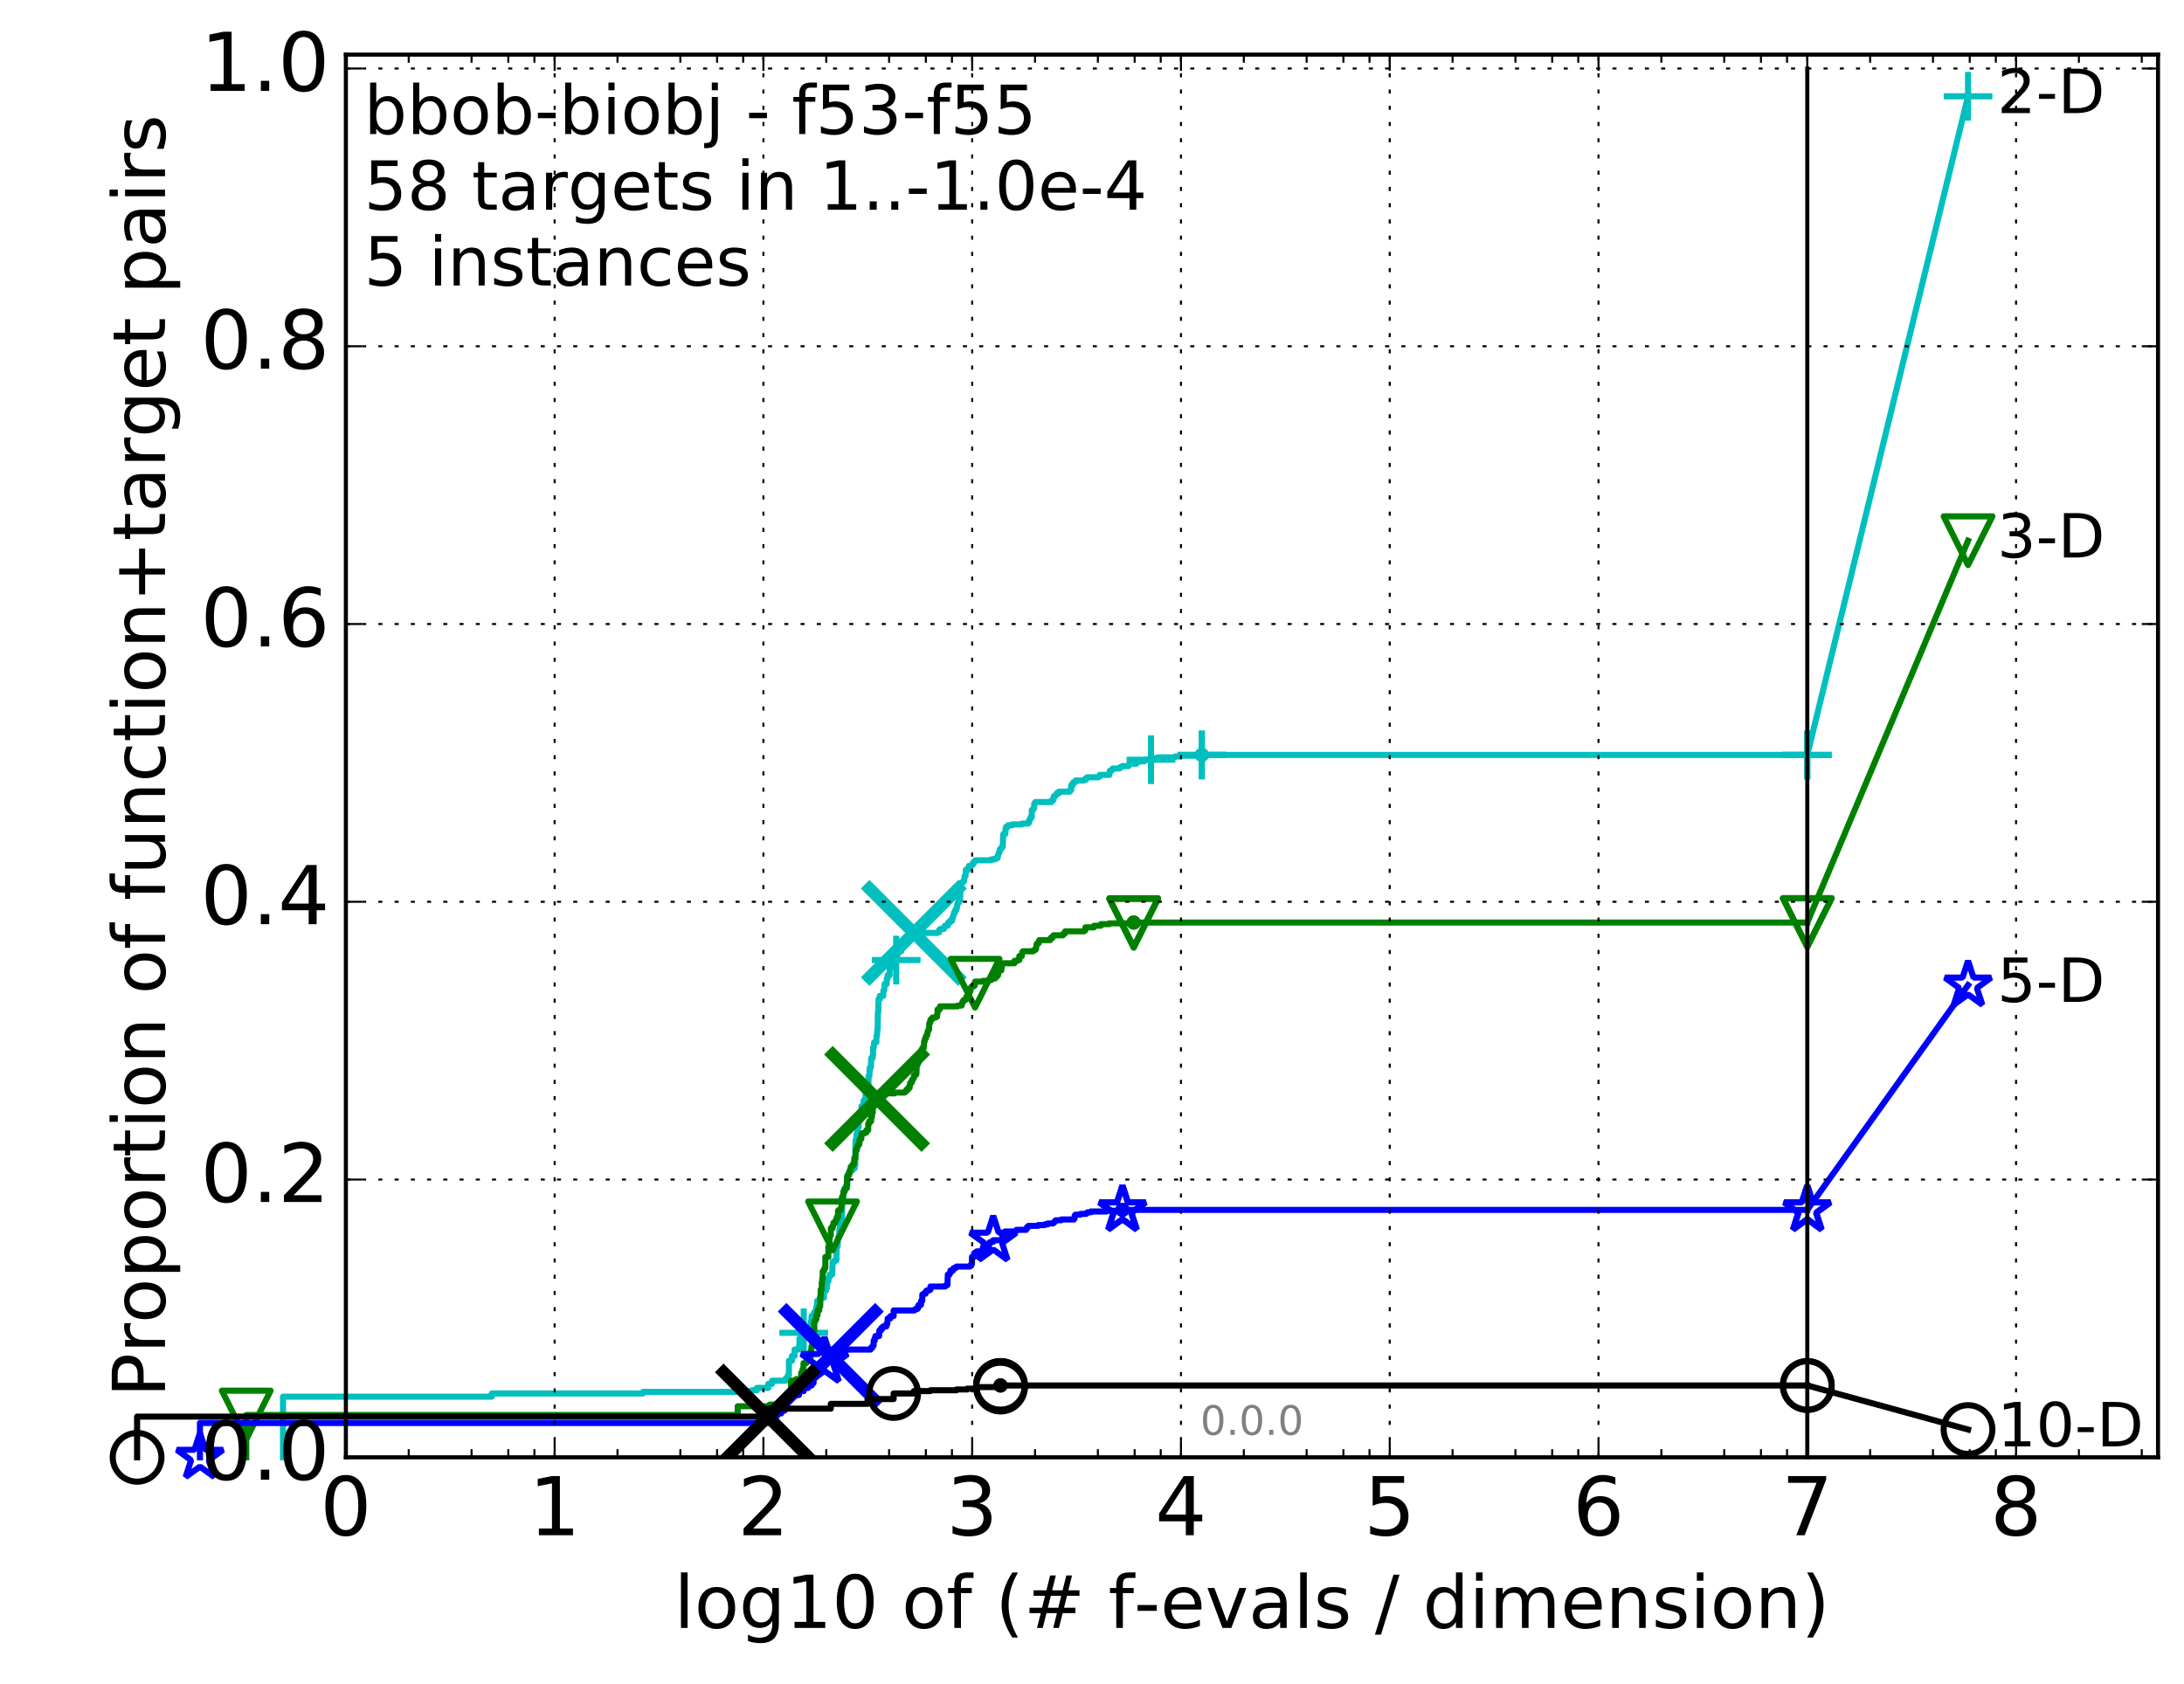 <?xml version="1.0" encoding="utf-8" standalone="no"?>
<!DOCTYPE svg PUBLIC "-//W3C//DTD SVG 1.1//EN"
  "http://www.w3.org/Graphics/SVG/1.1/DTD/svg11.dtd">
<!-- Created with matplotlib (http://matplotlib.org/) -->
<svg height="415pt" version="1.1" viewBox="0 0 538 415" width="538pt" xmlns="http://www.w3.org/2000/svg" xmlns:xlink="http://www.w3.org/1999/xlink">
 <defs>
  <style type="text/css">
*{stroke-linecap:butt;stroke-linejoin:round;stroke-miterlimit:100000;}
  </style>
 </defs>
 <g id="figure_1">
  <g id="patch_1">
   <path d="M 0 415.456 
L 538.8 415.456 
L 538.8 0 
L 0 0 
z
" style="fill:#ffffff;"/>
  </g>
  <g id="axes_1">
   <g id="patch_2">
    <path d="M 85.2 359.056 
L 531.6 359.056 
L 531.6 13.456 
L 85.2 13.456 
z
" style="fill:#ffffff;"/>
   </g>
   <g id="line2d_1">
    <defs>
     <path d="M 0 1.5 
C 0.398 1.5 0.779 1.342 1.061 1.061 
C 1.342 0.779 1.5 0.398 1.5 0 
C 1.5 -0.398 1.342 -0.779 1.061 -1.061 
C 0.779 -1.342 0.398 -1.5 0 -1.5 
C -0.398 -1.5 -0.779 -1.342 -1.061 -1.061 
C -1.342 -0.779 -1.5 -0.398 -1.5 0 
C -1.5 0.398 -1.342 0.779 -1.061 1.061 
C -0.779 1.342 -0.398 1.5 0 1.5 
z
" id="m79c6881002" style="stroke:#00bfbf;stroke-width:0.5;"/>
    </defs>
    <g>
     <use style="fill:#00bfbf;stroke:#00bfbf;stroke-width:0.5;" x="296.054" xlink:href="#m79c6881002" y="186.001"/>
     <use style="fill:#00bfbf;stroke:#00bfbf;stroke-width:0.5;" x="296.054" xlink:href="#m79c6881002" y="186.001"/>
    </g>
   </g>
   <g id="line2d_2">
    <path d="M 69.718 359.056 
L 69.718 344.111 
L 121.147 344.111 
L 121.147 343.324 
L 158.396 343.324 
L 158.396 342.931 
L 184.03 342.931 
L 184.03 342.734 
L 185.202 342.734 
L 185.202 342.537 
L 186.436 342.537 
L 186.436 341.947 
L 189.253 341.947 
L 189.253 340.964 
L 190.186 340.964 
L 190.186 340.178 
L 193.571 340.178 
L 193.571 339.588 
L 194.088 339.588 
L 194.088 338.801 
L 194.343 338.801 
L 194.343 335.261 
L 195.088 335.261 
L 195.088 334.081 
L 195.731 334.081 
L 195.731 332.508 
L 196.738 332.508 
L 196.738 331.918 
L 196.889 331.918 
L 196.964 329.755 
L 197.918 329.755 
L 197.989 328.378 
L 198.203 328.378 
L 198.203 327.198 
L 199.711 327.198 
L 199.711 325.625 
L 199.909 325.625 
L 199.909 324.249 
L 200.492 324.249 
L 200.492 323.462 
L 200.81 323.462 
L 200.81 323.069 
L 200.999 323.069 
L 201.061 322.282 
L 201.123 322.282 
L 201.123 321.889 
L 201.309 321.889 
L 201.309 320.512 
L 201.918 320.512 
L 201.918 319.726 
L 202.973 319.726 
L 202.973 318.152 
L 203.314 318.152 
L 203.314 317.956 
L 203.483 317.956 
L 203.483 317.366 
L 203.706 317.366 
L 203.761 315.596 
L 204.09 315.596 
L 204.09 314.809 
L 204.307 314.809 
L 204.361 314.023 
L 204.998 314.023 
L 205.102 310.876 
L 205.617 310.876 
L 205.617 310.483 
L 206.07 310.483 
L 206.07 307.14 
L 206.318 307.14 
L 206.416 304.976 
L 206.612 304.976 
L 206.612 304.386 
L 206.757 304.386 
L 206.757 303.01 
L 206.902 303.01 
L 206.902 301.24 
L 207.235 301.24 
L 207.235 301.043 
L 207.377 301.043 
L 207.471 296.52 
L 207.611 296.52 
L 207.611 295.144 
L 207.75 295.144 
L 207.796 293.571 
L 208.117 293.571 
L 208.162 292.587 
L 208.523 292.587 
L 208.523 291.997 
L 208.745 291.997 
L 208.789 289.637 
L 209.052 289.637 
L 209.052 288.851 
L 209.226 288.851 
L 209.226 288.458 
L 209.442 288.458 
L 209.442 288.261 
L 210.034 288.261 
L 210.034 287.868 
L 210.529 287.868 
L 210.529 287.081 
L 210.692 287.081 
L 210.732 281.378 
L 210.813 281.378 
L 210.813 280.788 
L 210.934 280.788 
L 211.014 279.411 
L 211.094 279.411 
L 211.094 279.018 
L 211.252 279.018 
L 211.252 277.642 
L 211.527 277.642 
L 211.566 275.282 
L 211.722 275.282 
L 211.722 274.888 
L 211.876 274.888 
L 211.876 274.298 
L 212.219 274.298 
L 212.219 272.529 
L 212.706 272.529 
L 212.743 271.152 
L 212.964 271.152 
L 212.964 270.955 
L 213.183 270.955 
L 213.255 268.989 
L 213.399 268.989 
L 213.435 268.595 
L 213.542 268.595 
L 213.542 267.809 
L 213.755 267.809 
L 213.755 267.416 
L 213.931 267.416 
L 213.966 265.056 
L 214.175 265.056 
L 214.245 263.089 
L 214.52 263.089 
L 214.622 260.729 
L 214.926 260.729 
L 214.926 260.139 
L 215.059 260.139 
L 215.059 258.173 
L 215.226 258.173 
L 215.325 256.796 
L 215.878 256.796 
L 215.91 255.223 
L 216.038 255.223 
L 216.102 253.65 
L 216.197 253.65 
L 216.26 249.323 
L 216.355 249.323 
L 216.417 246.177 
L 216.729 246.177 
L 216.729 245.39 
L 217.579 245.39 
L 217.609 244.014 
L 217.816 244.014 
L 217.904 242.44 
L 218.426 242.44 
L 218.455 241.064 
L 218.654 241.064 
L 218.683 240.277 
L 219.159 240.277 
L 219.159 238.704 
L 219.38 238.704 
L 219.408 237.721 
L 219.789 237.721 
L 219.789 237.524 
L 219.977 237.524 
L 220.03 236.541 
L 220.765 236.541 
L 220.817 235.361 
L 221.073 235.361 
L 221.073 234.574 
L 221.502 234.574 
L 221.502 234.378 
L 221.996 234.378 
L 221.996 233.001 
L 222.407 233.001 
L 222.407 232.608 
L 223.255 232.608 
L 223.324 231.624 
L 223.959 231.624 
L 224.049 230.641 
L 224.337 230.641 
L 224.359 229.855 
L 230.97 229.855 
L 230.97 229.658 
L 231.375 229.658 
L 231.375 229.068 
L 231.662 229.068 
L 231.662 228.871 
L 232.533 228.871 
L 232.533 228.478 
L 232.67 228.478 
L 232.745 228.085 
L 233.473 228.085 
L 233.561 227.298 
L 233.979 227.298 
L 233.979 226.905 
L 234.53 226.905 
L 234.571 226.118 
L 234.724 226.118 
L 234.821 225.528 
L 234.944 225.528 
L 234.944 225.135 
L 235.067 225.135 
L 235.067 224.742 
L 235.243 224.742 
L 235.243 224.348 
L 235.512 224.348 
L 235.552 223.758 
L 235.711 223.758 
L 235.816 222.775 
L 235.935 222.775 
L 235.935 222.382 
L 236.195 222.382 
L 236.195 221.792 
L 236.516 221.792 
L 236.605 218.252 
L 236.643 218.252 
L 236.669 217.859 
L 236.795 217.859 
L 236.795 217.465 
L 237.145 217.465 
L 237.145 217.269 
L 237.281 217.269 
L 237.281 217.072 
L 237.502 217.072 
L 237.611 215.892 
L 237.817 215.892 
L 237.925 214.319 
L 238.527 214.319 
L 238.527 213.729 
L 238.667 213.729 
L 238.667 213.336 
L 239.284 213.336 
L 239.284 213.139 
L 239.541 213.139 
L 239.541 212.942 
L 239.686 212.942 
L 239.686 212.549 
L 240.026 212.549 
L 240.07 212.156 
L 240.211 212.156 
L 240.211 211.959 
L 244.118 211.959 
L 244.118 211.762 
L 244.956 211.762 
L 244.956 211.566 
L 245.5 211.566 
L 245.5 211.369 
L 245.763 211.369 
L 245.847 210.582 
L 245.914 210.582 
L 245.981 210.189 
L 246.122 210.189 
L 246.23 209.599 
L 246.312 209.599 
L 246.312 209.206 
L 246.566 209.206 
L 246.566 209.009 
L 246.744 209.009 
L 246.817 208.616 
L 247.017 208.616 
L 247.112 205.666 
L 247.191 205.666 
L 247.191 205.469 
L 247.646 205.469 
L 247.7 204.29 
L 247.838 204.29 
L 247.838 203.7 
L 248.295 203.7 
L 248.385 203.306 
L 249.404 203.306 
L 249.404 203.11 
L 251.754 203.11 
L 251.754 202.913 
L 253.268 202.913 
L 253.268 202.716 
L 253.484 202.716 
L 253.484 202.126 
L 253.621 202.126 
L 253.621 201.93 
L 253.804 201.93 
L 253.869 201.34 
L 254.16 201.34 
L 254.172 199.57 
L 254.419 199.57 
L 254.419 199.373 
L 254.584 199.373 
L 254.584 199.177 
L 254.731 199.177 
L 254.777 197.997 
L 254.911 197.997 
L 254.911 197.8 
L 255.068 197.8 
L 255.068 197.603 
L 259.011 197.603 
L 259.011 197.21 
L 259.404 197.21 
L 259.404 197.013 
L 259.546 197.013 
L 259.546 196.227 
L 259.88 196.227 
L 259.88 196.03 
L 260.027 196.03 
L 260.027 195.833 
L 260.257 195.833 
L 260.31 195.44 
L 260.853 195.44 
L 260.853 195.047 
L 263.527 195.047 
L 263.527 194.653 
L 263.878 194.653 
L 263.878 193.474 
L 264.246 193.474 
L 264.275 192.884 
L 264.509 192.884 
L 264.509 192.687 
L 264.96 192.687 
L 264.96 192.294 
L 267.051 192.294 
L 267.051 192.097 
L 267.505 192.097 
L 267.505 191.704 
L 267.818 191.704 
L 267.818 191.507 
L 270.624 191.507 
L 270.624 191.31 
L 270.918 191.31 
L 270.918 190.917 
L 273.285 190.917 
L 273.361 189.934 
L 273.747 189.934 
L 273.747 189.737 
L 273.991 189.737 
L 274.074 189.344 
L 275.798 189.344 
L 275.798 189.147 
L 276.015 189.147 
L 276.015 188.951 
L 276.439 188.951 
L 276.439 188.754 
L 277.996 188.754 
L 277.996 188.557 
L 278.141 188.557 
L 278.141 188.361 
L 278.334 188.361 
L 278.334 188.164 
L 279.903 188.164 
L 279.903 187.967 
L 280.176 187.967 
L 280.19 187.574 
L 281.832 187.574 
L 281.832 187.377 
L 282.011 187.377 
L 282.011 187.181 
L 283.529 187.181 
L 283.529 186.787 
L 285.26 186.787 
L 285.26 186.591 
L 289.389 186.591 
L 289.389 186.394 
L 290.825 186.394 
L 290.825 186.197 
L 296.054 186.197 
L 296.054 186.001 
L 445.2 186.001 
L 445.2 186.001 
" style="fill:none;stroke:#00bfbf;stroke-linecap:square;stroke-width:1.5;"/>
   </g>
   <g id="line2d_3">
    <defs>
     <path d="M -6 0 
L 6 0 
M 0 6 
L 0 -6 
" id="mc604d03e48" style="stroke:#00bfbf;stroke-width:1.5;"/>
    </defs>
    <g>
     <use style="fill:none;stroke:#00bfbf;stroke-width:1.5;" x="197.989" xlink:href="#mc604d03e48" y="328.378"/>
     <use style="fill:none;stroke:#00bfbf;stroke-width:1.5;" x="220.765" xlink:href="#mc604d03e48" y="236.541"/>
     <use style="fill:none;stroke:#00bfbf;stroke-width:1.5;" x="283.529" xlink:href="#mc604d03e48" y="187.181"/>
     <use style="fill:none;stroke:#00bfbf;stroke-width:1.5;" x="296.054" xlink:href="#mc604d03e48" y="186.001"/>
     <use style="fill:none;stroke:#00bfbf;stroke-width:1.5;" x="296.054" xlink:href="#mc604d03e48" y="186.001"/>
     <use style="fill:none;stroke:#00bfbf;stroke-width:1.5;" x="445.2" xlink:href="#mc604d03e48" y="186.001"/>
    </g>
   </g>
   <g id="line2d_4"/>
   <g id="line2d_5">
    <path clip-path="url(#p30de214e5b)" d="M 225.115 229.855 
" style="fill:none;stroke:#00bfbf;stroke-linecap:square;"/>
    <defs>
     <path d="M -12 12 
L 12 -12 
M -12 -12 
L 12 12 
" id="mfe5c00b5a3" style="stroke:#00bfbf;stroke-width:3.0;"/>
    </defs>
    <g clip-path="url(#p30de214e5b)">
     <use style="fill:#00bfbf;stroke:#00bfbf;stroke-width:3.0;" x="225.115" xlink:href="#mfe5c00b5a3" y="229.855"/>
    </g>
   </g>
   <g id="line2d_6">
    <defs>
     <path d="M 0 1.5 
C 0.398 1.5 0.779 1.342 1.061 1.061 
C 1.342 0.779 1.5 0.398 1.5 0 
C 1.5 -0.398 1.342 -0.779 1.061 -1.061 
C 0.779 -1.342 0.398 -1.5 0 -1.5 
C -0.398 -1.5 -0.779 -1.342 -1.061 -1.061 
C -1.342 -0.779 -1.5 -0.398 -1.5 0 
C -1.5 0.398 -1.342 0.779 -1.061 1.061 
C -0.779 1.342 -0.398 1.5 0 1.5 
z
" id="md090f66454" style="stroke:#008000;stroke-width:0.5;"/>
    </defs>
    <g>
     <use style="fill:#008000;stroke:#008000;stroke-width:0.5;" x="279.269" xlink:href="#md090f66454" y="227.298"/>
     <use style="fill:#008000;stroke:#008000;stroke-width:0.5;" x="279.269" xlink:href="#md090f66454" y="227.298"/>
    </g>
   </g>
   <g id="line2d_7">
    <path d="M 60.662 359.056 
L 60.662 348.634 
L 181.731 348.634 
L 181.731 346.47 
L 189.568 346.47 
L 189.568 346.077 
L 192.922 346.077 
L 192.981 345.487 
L 193.219 345.487 
L 193.219 345.094 
L 193.745 345.094 
L 193.745 344.111 
L 194.031 344.111 
L 194.031 343.717 
L 194.538 343.717 
L 194.538 343.324 
L 194.87 343.324 
L 194.87 340.178 
L 196.098 340.178 
L 196.098 339.784 
L 197.311 339.784 
L 197.36 338.211 
L 197.701 338.211 
L 197.701 337.424 
L 197.894 337.424 
L 197.941 335.851 
L 198.648 335.851 
L 198.648 335.261 
L 199.152 335.261 
L 199.242 334.475 
L 199.689 334.475 
L 199.689 332.901 
L 199.821 332.901 
L 199.909 331.721 
L 200.04 331.721 
L 200.127 329.755 
L 200.256 329.755 
L 200.3 327.788 
L 200.599 327.788 
L 200.599 325.428 
L 200.894 325.428 
L 200.894 325.035 
L 201.103 325.035 
L 201.103 324.052 
L 201.391 324.052 
L 201.391 322.872 
L 201.797 322.872 
L 201.797 321.889 
L 202.038 321.889 
L 202.117 319.332 
L 202.157 319.332 
L 202.157 317.759 
L 202.393 317.759 
L 202.432 315.989 
L 202.51 315.989 
L 202.549 315.006 
L 202.666 315.006 
L 202.666 313.236 
L 202.935 313.236 
L 202.935 312.843 
L 203.087 312.843 
L 203.087 312.449 
L 203.314 312.449 
L 203.314 309.696 
L 204.054 309.696 
L 204.054 307.14 
L 204.307 307.14 
L 204.379 304.386 
L 204.664 304.386 
L 204.664 302.617 
L 205.085 302.617 
L 205.085 302.027 
L 205.258 302.027 
L 205.326 301.24 
L 205.769 301.24 
L 205.769 300.847 
L 205.937 300.847 
L 205.937 300.453 
L 206.136 300.453 
L 206.136 299.863 
L 206.433 299.863 
L 206.433 298.29 
L 206.66 298.29 
L 206.66 298.094 
L 207.172 298.094 
L 207.235 297.307 
L 207.298 297.307 
L 207.361 295.144 
L 207.424 295.144 
L 207.424 294.947 
L 207.58 294.947 
L 207.58 294.554 
L 207.765 294.554 
L 207.765 293.571 
L 208.011 293.571 
L 208.011 292.981 
L 208.223 292.981 
L 208.223 292.784 
L 208.582 292.784 
L 208.671 289.834 
L 208.877 289.834 
L 208.877 289.441 
L 209.197 289.441 
L 209.197 289.047 
L 209.313 289.047 
L 209.313 288.654 
L 209.484 288.654 
L 209.57 287.474 
L 209.908 287.474 
L 209.908 287.278 
L 210.048 287.278 
L 210.048 286.884 
L 210.352 286.884 
L 210.461 285.311 
L 210.705 285.311 
L 210.813 283.344 
L 211.08 283.344 
L 211.08 282.558 
L 211.292 282.558 
L 211.397 281.968 
L 211.683 281.968 
L 211.735 280.788 
L 211.991 280.788 
L 211.991 280.591 
L 212.169 280.591 
L 212.245 279.215 
L 212.988 279.215 
L 212.988 279.018 
L 213.447 279.018 
L 213.447 278.428 
L 213.873 278.428 
L 213.873 276.855 
L 214.106 276.855 
L 214.106 276.265 
L 214.588 276.265 
L 214.588 275.282 
L 214.791 275.282 
L 214.836 274.102 
L 214.993 274.102 
L 214.993 272.725 
L 215.104 272.725 
L 215.104 272.529 
L 215.325 272.529 
L 215.325 270.955 
L 215.76 270.955 
L 215.76 270.759 
L 216.08 270.759 
L 216.08 269.382 
L 220.409 269.382 
L 220.409 269.185 
L 222.859 269.185 
L 222.859 268.989 
L 223.061 268.989 
L 223.061 268.792 
L 223.37 268.792 
L 223.37 268.399 
L 223.719 268.399 
L 223.719 268.005 
L 224.078 268.005 
L 224.078 267.416 
L 224.197 267.416 
L 224.197 266.826 
L 224.49 266.826 
L 224.49 266.629 
L 224.65 266.629 
L 224.65 266.039 
L 224.866 266.039 
L 224.866 265.842 
L 225.009 265.842 
L 225.009 265.646 
L 225.122 265.646 
L 225.122 264.859 
L 225.613 264.859 
L 225.613 264.662 
L 225.737 264.662 
L 225.833 262.303 
L 226.065 262.303 
L 226.065 261.713 
L 226.295 261.713 
L 226.335 260.926 
L 226.429 260.926 
L 226.455 259.746 
L 226.721 259.746 
L 226.787 259.353 
L 226.983 259.353 
L 227.048 258.566 
L 227.126 258.566 
L 227.126 258.369 
L 227.242 258.369 
L 227.242 258.173 
L 227.562 258.173 
L 227.638 256.6 
L 227.777 256.6 
L 227.877 255.813 
L 228.114 255.813 
L 228.126 255.223 
L 228.237 255.223 
L 228.237 255.026 
L 228.421 255.026 
L 228.531 254.043 
L 228.676 254.043 
L 228.737 253.65 
L 228.869 253.65 
L 228.917 252.076 
L 229.071 252.076 
L 229.071 251.88 
L 229.19 251.88 
L 229.19 251.29 
L 229.331 251.29 
L 229.331 251.093 
L 229.68 251.093 
L 229.715 250.7 
L 230.474 250.7 
L 230.474 250.503 
L 230.817 250.503 
L 230.916 249.717 
L 230.937 249.717 
L 230.937 248.733 
L 231.487 248.733 
L 231.551 247.947 
L 235.908 247.947 
L 235.908 247.75 
L 236.9 247.75 
L 236.958 247.16 
L 237.099 247.16 
L 237.099 246.767 
L 237.33 246.767 
L 237.404 246.374 
L 237.825 246.374 
L 237.825 246.177 
L 238.04 246.177 
L 238.056 245.587 
L 238.371 245.587 
L 238.379 244.997 
L 238.566 244.997 
L 238.636 244.604 
L 238.851 244.604 
L 238.951 244.21 
L 239.057 244.21 
L 239.057 243.424 
L 239.246 243.424 
L 239.246 243.227 
L 239.374 243.227 
L 239.374 243.03 
L 239.891 243.03 
L 239.891 242.834 
L 240.117 242.834 
L 240.196 241.85 
L 242.143 241.85 
L 242.143 241.654 
L 243.452 241.654 
L 243.452 241.457 
L 244.218 241.457 
L 244.218 241.261 
L 244.35 241.261 
L 244.35 241.064 
L 245.133 241.064 
L 245.219 240.671 
L 245.551 240.671 
L 245.551 240.474 
L 245.664 240.474 
L 245.664 240.277 
L 245.878 240.277 
L 245.945 239.294 
L 246.072 239.294 
L 246.072 239.097 
L 246.663 239.097 
L 246.723 238.311 
L 246.787 238.311 
L 246.787 237.524 
L 246.996 237.524 
L 246.996 237.327 
L 249.895 237.327 
L 249.895 236.737 
L 250.576 236.737 
L 250.576 236.541 
L 251.095 236.541 
L 251.095 235.558 
L 251.719 235.558 
L 251.818 234.574 
L 251.985 234.574 
L 251.985 234.378 
L 254.474 234.378 
L 254.474 234.181 
L 254.844 234.181 
L 254.844 233.984 
L 255.108 233.984 
L 255.108 233.788 
L 255.223 233.788 
L 255.322 232.804 
L 255.366 232.804 
L 255.366 232.608 
L 255.486 232.608 
L 255.486 232.411 
L 255.84 232.411 
L 255.922 231.821 
L 256.029 231.821 
L 256.029 231.624 
L 258.692 231.624 
L 258.692 231.428 
L 258.874 231.428 
L 258.874 231.034 
L 259.317 231.034 
L 259.351 230.641 
L 259.506 230.641 
L 259.506 230.445 
L 261.835 230.445 
L 261.939 230.051 
L 262.325 230.051 
L 262.386 229.461 
L 267.037 229.461 
L 267.037 229.265 
L 267.345 229.265 
L 267.394 228.478 
L 269.487 228.478 
L 269.508 228.085 
L 271.185 228.085 
L 271.185 227.691 
L 273.256 227.691 
L 273.256 227.495 
L 279.269 227.495 
L 279.269 227.298 
L 445.2 227.298 
L 445.2 227.298 
" style="fill:none;stroke:#008000;stroke-linecap:square;stroke-width:1.5;"/>
   </g>
   <g id="line2d_8">
    <defs>
     <path d="M -0 6 
L 6 -6 
L -6 -6 
z
" id="m402603b33b" style="stroke:#008000;stroke-linejoin:miter;stroke-width:1.5;"/>
    </defs>
    <g>
     <use style="fill:none;stroke:#008000;stroke-linejoin:miter;stroke-width:1.5;" x="60.662" xlink:href="#m402603b33b" y="348.634"/>
     <use style="fill:none;stroke:#008000;stroke-linejoin:miter;stroke-width:1.5;" x="205.085" xlink:href="#m402603b33b" y="302.027"/>
     <use style="fill:none;stroke:#008000;stroke-linejoin:miter;stroke-width:1.5;" x="240.196" xlink:href="#m402603b33b" y="242.244"/>
     <use style="fill:none;stroke:#008000;stroke-linejoin:miter;stroke-width:1.5;" x="279.269" xlink:href="#m402603b33b" y="227.495"/>
     <use style="fill:none;stroke:#008000;stroke-linejoin:miter;stroke-width:1.5;" x="279.269" xlink:href="#m402603b33b" y="227.298"/>
     <use style="fill:none;stroke:#008000;stroke-linejoin:miter;stroke-width:1.5;" x="445.2" xlink:href="#m402603b33b" y="227.298"/>
    </g>
   </g>
   <g id="line2d_9"/>
   <g id="line2d_10">
    <path clip-path="url(#p30de214e5b)" d="M 216.059 270.759 
" style="fill:none;stroke:#008000;stroke-linecap:square;"/>
    <defs>
     <path d="M -12 12 
L 12 -12 
M -12 -12 
L 12 12 
" id="m613859e5b8" style="stroke:#008000;stroke-width:3.0;"/>
    </defs>
    <g clip-path="url(#p30de214e5b)">
     <use style="fill:#008000;stroke:#008000;stroke-width:3.0;" x="216.059" xlink:href="#m613859e5b8" y="270.759"/>
    </g>
   </g>
   <g id="line2d_11">
    <defs>
     <path d="M 0 1.5 
C 0.398 1.5 0.779 1.342 1.061 1.061 
C 1.342 0.779 1.5 0.398 1.5 0 
C 1.5 -0.398 1.342 -0.779 1.061 -1.061 
C 0.779 -1.342 0.398 -1.5 0 -1.5 
C -0.398 -1.5 -0.779 -1.342 -1.061 -1.061 
C -1.342 -0.779 -1.5 -0.398 -1.5 0 
C -1.5 0.398 -1.342 0.779 -1.061 1.061 
C -0.779 1.342 -0.398 1.5 0 1.5 
z
" id="meb93bb8096" style="stroke:#0000ff;stroke-width:0.5;"/>
    </defs>
    <g>
     <use style="fill:#0000ff;stroke:#0000ff;stroke-width:0.5;" x="276.504" xlink:href="#meb93bb8096" y="298.094"/>
     <use style="fill:#0000ff;stroke:#0000ff;stroke-width:0.5;" x="276.504" xlink:href="#meb93bb8096" y="298.094"/>
    </g>
   </g>
   <g id="line2d_12">
    <path d="M 49.253 359.056 
L 49.253 350.6 
L 189.9 350.6 
L 189.9 350.01 
L 190.267 350.01 
L 190.267 349.814 
L 190.708 349.814 
L 190.708 349.027 
L 191.295 349.027 
L 191.295 348.634 
L 191.564 348.634 
L 191.564 348.24 
L 192.425 348.24 
L 192.499 347.65 
L 193.005 347.65 
L 193.005 347.454 
L 193.396 347.454 
L 193.396 345.684 
L 194.054 345.684 
L 194.054 344.897 
L 194.561 344.897 
L 194.561 343.717 
L 196.813 343.717 
L 196.813 342.931 
L 196.964 342.931 
L 196.964 342.734 
L 197.989 342.734 
L 197.989 341.947 
L 199.079 341.947 
L 199.188 341.357 
L 199.935 341.357 
L 199.935 340.768 
L 200.403 340.768 
L 200.428 339.588 
L 200.531 339.588 
L 200.531 339.391 
L 200.936 339.391 
L 200.936 338.801 
L 201.061 338.801 
L 201.136 337.228 
L 201.432 337.228 
L 201.506 336.638 
L 201.652 336.638 
L 201.652 336.244 
L 203.019 336.244 
L 203.11 334.475 
L 203.628 334.475 
L 203.628 334.081 
L 204.671 334.081 
L 204.671 332.508 
L 214.437 332.508 
L 214.533 332.115 
L 214.845 332.115 
L 214.845 331.721 
L 215.059 331.721 
L 215.059 331.525 
L 215.206 331.525 
L 215.206 330.345 
L 215.456 330.345 
L 215.456 329.755 
L 215.652 329.755 
L 215.652 329.165 
L 216.555 329.165 
L 216.617 327.788 
L 217.048 327.788 
L 217.085 327.198 
L 217.519 327.198 
L 217.519 326.805 
L 218.351 326.805 
L 218.351 326.215 
L 218.58 326.215 
L 218.683 324.839 
L 219.331 324.839 
L 219.375 324.249 
L 220.142 324.249 
L 220.142 322.872 
L 225.263 322.872 
L 225.263 322.675 
L 225.557 322.675 
L 225.557 322.479 
L 226.027 322.479 
L 226.027 322.282 
L 226.182 322.282 
L 226.182 321.692 
L 226.303 321.692 
L 226.303 321.495 
L 226.868 321.495 
L 226.907 320.512 
L 227.18 320.512 
L 227.203 318.939 
L 227.48 318.939 
L 227.48 318.742 
L 228.017 318.742 
L 228.076 318.152 
L 228.232 318.152 
L 228.232 317.956 
L 228.852 317.956 
L 228.852 317.759 
L 229.194 317.759 
L 229.194 316.972 
L 232.791 316.972 
L 232.791 316.776 
L 233.126 316.776 
L 233.126 316.579 
L 233.397 316.579 
L 233.485 314.023 
L 233.896 314.023 
L 233.925 313.629 
L 234.124 313.629 
L 234.124 313.039 
L 234.741 313.039 
L 234.741 312.646 
L 234.9 312.646 
L 234.9 312.449 
L 235.362 312.449 
L 235.362 312.253 
L 235.618 312.253 
L 235.618 312.056 
L 238.911 312.056 
L 238.911 311.859 
L 239.234 311.859 
L 239.234 311.466 
L 239.414 311.466 
L 239.428 309.696 
L 239.902 309.696 
L 239.937 308.91 
L 240.029 308.91 
L 240.029 308.713 
L 240.396 308.713 
L 240.396 308.516 
L 240.601 308.516 
L 240.601 308.32 
L 243.145 308.32 
L 243.217 307.73 
L 243.273 307.73 
L 243.273 307.14 
L 243.539 307.14 
L 243.558 306.746 
L 243.688 306.746 
L 243.699 306.156 
L 244.091 306.156 
L 244.091 305.96 
L 244.672 305.96 
L 244.672 305.566 
L 246.921 305.566 
L 246.921 304.583 
L 247.147 304.583 
L 247.163 304.19 
L 247.274 304.19 
L 247.283 303.6 
L 247.618 303.6 
L 247.618 303.403 
L 250.252 303.403 
L 250.252 303.207 
L 250.371 303.207 
L 250.371 303.01 
L 252.767 303.01 
L 252.804 302.617 
L 253.076 302.617 
L 253.083 302.223 
L 253.361 302.223 
L 253.361 302.027 
L 255.733 302.027 
L 255.733 301.83 
L 257.427 301.83 
L 257.427 301.633 
L 258.116 301.633 
L 258.116 301.437 
L 259.436 301.437 
L 259.436 301.24 
L 259.665 301.24 
L 259.665 301.043 
L 259.878 301.043 
L 259.878 300.847 
L 260.067 300.847 
L 260.067 300.65 
L 261.424 300.65 
L 261.424 300.453 
L 264.565 300.453 
L 264.565 300.257 
L 264.689 300.257 
L 264.751 299.47 
L 264.917 299.47 
L 264.917 299.273 
L 266.166 299.273 
L 266.166 299.077 
L 267.592 299.077 
L 267.592 298.88 
L 267.871 298.88 
L 267.871 298.684 
L 268.733 298.684 
L 268.733 298.487 
L 272.602 298.487 
L 272.602 298.29 
L 276.504 298.29 
L 276.504 298.094 
L 445.2 298.094 
L 445.2 298.094 
" style="fill:none;stroke:#0000ff;stroke-linecap:square;stroke-width:1.5;"/>
   </g>
   <g id="line2d_13">
    <defs>
     <path d="M 0 -6 
L -1.347 -1.854 
L -5.706 -1.854 
L -2.18 0.708 
L -3.527 4.854 
L -0 2.292 
L 3.527 4.854 
L 2.18 0.708 
L 5.706 -1.854 
L 1.347 -1.854 
z
" id="m6f37dadc0b" style="stroke:#0000ff;stroke-linejoin:bevel;stroke-width:1.5;"/>
    </defs>
    <g>
     <use style="fill:none;stroke:#0000ff;stroke-linejoin:bevel;stroke-width:1.5;" x="49.253" xlink:href="#m6f37dadc0b" y="359.056"/>
     <use style="fill:none;stroke:#0000ff;stroke-linejoin:bevel;stroke-width:1.5;" x="203.11" xlink:href="#m6f37dadc0b" y="335.458"/>
     <use style="fill:none;stroke:#0000ff;stroke-linejoin:bevel;stroke-width:1.5;" x="244.672" xlink:href="#m6f37dadc0b" y="305.566"/>
     <use style="fill:none;stroke:#0000ff;stroke-linejoin:bevel;stroke-width:1.5;" x="276.504" xlink:href="#m6f37dadc0b" y="298.094"/>
     <use style="fill:none;stroke:#0000ff;stroke-linejoin:bevel;stroke-width:1.5;" x="276.504" xlink:href="#m6f37dadc0b" y="298.094"/>
     <use style="fill:none;stroke:#0000ff;stroke-linejoin:bevel;stroke-width:1.5;" x="445.2" xlink:href="#m6f37dadc0b" y="298.094"/>
    </g>
   </g>
   <g id="line2d_14"/>
   <g id="line2d_15">
    <path clip-path="url(#p30de214e5b)" d="M 204.65 334.081 
" style="fill:none;stroke:#0000ff;stroke-linecap:square;"/>
    <defs>
     <path d="M -12 12 
L 12 -12 
M -12 -12 
L 12 12 
" id="m216e43fb62" style="stroke:#0000ff;stroke-width:3.0;"/>
    </defs>
    <g clip-path="url(#p30de214e5b)">
     <use style="fill:#0000ff;stroke:#0000ff;stroke-width:3.0;" x="204.65" xlink:href="#m216e43fb62" y="334.081"/>
    </g>
   </g>
   <g id="line2d_16">
    <defs>
     <path d="M 0 1.5 
C 0.398 1.5 0.779 1.342 1.061 1.061 
C 1.342 0.779 1.5 0.398 1.5 0 
C 1.5 -0.398 1.342 -0.779 1.061 -1.061 
C 0.779 -1.342 0.398 -1.5 0 -1.5 
C -0.398 -1.5 -0.779 -1.342 -1.061 -1.061 
C -1.342 -0.779 -1.5 -0.398 -1.5 0 
C -1.5 0.398 -1.342 0.779 -1.061 1.061 
C -0.779 1.342 -0.398 1.5 0 1.5 
z
" id="m2c8937149a" style="stroke:#000000;stroke-width:0.5;"/>
    </defs>
    <g>
     <use style="stroke:#000000;stroke-width:0.5;" x="246.458" xlink:href="#m2c8937149a" y="341.357"/>
     <use style="stroke:#000000;stroke-width:0.5;" x="246.458" xlink:href="#m2c8937149a" y="341.357"/>
    </g>
   </g>
   <g id="line2d_17">
    <path d="M 33.771 359.056 
L 33.771 349.027 
L 189.189 349.027 
L 189.189 347.06 
L 204.66 347.06 
L 204.66 345.881 
L 213.713 345.881 
L 213.713 344.701 
L 220.137 344.701 
L 220.137 343.324 
L 225.119 343.324 
L 225.119 342.734 
L 229.191 342.734 
L 229.191 342.537 
L 235.615 342.537 
L 235.615 342.341 
L 238.246 342.341 
L 238.246 342.144 
L 240.599 342.144 
L 240.599 341.751 
L 246.458 341.751 
L 246.458 341.357 
L 445.2 341.357 
" style="fill:none;stroke:#000000;stroke-linecap:square;stroke-width:1.5;"/>
   </g>
   <g id="line2d_18">
    <defs>
     <path d="M 0 6 
C 1.591 6 3.117 5.368 4.243 4.243 
C 5.368 3.117 6 1.591 6 0 
C 6 -1.591 5.368 -3.117 4.243 -4.243 
C 3.117 -5.368 1.591 -6 0 -6 
C -1.591 -6 -3.117 -5.368 -4.243 -4.243 
C -5.368 -3.117 -6 -1.591 -6 0 
C -6 1.591 -5.368 3.117 -4.243 4.243 
C -3.117 5.368 -1.591 6 0 6 
z
" id="mce0fc2fd08" style="stroke:#000000;stroke-width:1.5;"/>
    </defs>
    <g>
     <use style="fill:none;stroke:#000000;stroke-width:1.5;" x="33.771" xlink:href="#mce0fc2fd08" y="359.056"/>
     <use style="fill:none;stroke:#000000;stroke-width:1.5;" x="220.137" xlink:href="#mce0fc2fd08" y="343.324"/>
     <use style="fill:none;stroke:#000000;stroke-width:1.5;" x="246.458" xlink:href="#mce0fc2fd08" y="341.751"/>
     <use style="fill:none;stroke:#000000;stroke-width:1.5;" x="246.458" xlink:href="#mce0fc2fd08" y="341.357"/>
     <use style="fill:none;stroke:#000000;stroke-width:1.5;" x="246.458" xlink:href="#mce0fc2fd08" y="341.357"/>
     <use style="fill:none;stroke:#000000;stroke-width:1.5;" x="445.2" xlink:href="#mce0fc2fd08" y="341.357"/>
    </g>
   </g>
   <g id="line2d_19"/>
   <g id="line2d_20">
    <path clip-path="url(#p30de214e5b)" d="M 189.168 349.027 
" style="fill:none;stroke:#000000;stroke-linecap:square;"/>
    <defs>
     <path d="M -12 12 
L 12 -12 
M -12 -12 
L 12 12 
" id="mba8ed9fb21" style="stroke:#000000;stroke-width:3.0;"/>
    </defs>
    <g clip-path="url(#p30de214e5b)">
     <use style="stroke:#000000;stroke-width:3.0;" x="189.168" xlink:href="#mba8ed9fb21" y="349.027"/>
    </g>
   </g>
   <g id="line2d_21">
    <path d="M 445.2 341.357 
L 484.8 352.213 
" style="fill:none;stroke:#000000;stroke-linecap:square;stroke-width:1.5;"/>
    <g>
     <use style="fill:none;stroke:#000000;stroke-width:1.5;" x="445.2" xlink:href="#mce0fc2fd08" y="341.357"/>
     <use style="fill:none;stroke:#000000;stroke-width:1.5;" x="484.8" xlink:href="#mce0fc2fd08" y="352.213"/>
    </g>
   </g>
   <g id="line2d_22">
    <path d="M 445.2 298.094 
L 484.8 242.716 
" style="fill:none;stroke:#0000ff;stroke-linecap:square;stroke-width:1.5;"/>
    <g>
     <use style="fill:none;stroke:#0000ff;stroke-linejoin:bevel;stroke-width:1.5;" x="445.2" xlink:href="#m6f37dadc0b" y="298.094"/>
     <use style="fill:none;stroke:#0000ff;stroke-linejoin:bevel;stroke-width:1.5;" x="484.8" xlink:href="#m6f37dadc0b" y="242.716"/>
    </g>
   </g>
   <g id="line2d_23">
    <path d="M 445.2 227.298 
L 484.8 133.219 
" style="fill:none;stroke:#008000;stroke-linecap:square;stroke-width:1.5;"/>
    <g>
     <use style="fill:none;stroke:#008000;stroke-linejoin:miter;stroke-width:1.5;" x="445.2" xlink:href="#m402603b33b" y="227.298"/>
     <use style="fill:none;stroke:#008000;stroke-linejoin:miter;stroke-width:1.5;" x="484.8" xlink:href="#m402603b33b" y="133.219"/>
    </g>
   </g>
   <g id="line2d_24">
    <path d="M 445.2 186.001 
L 484.8 23.722 
" style="fill:none;stroke:#00bfbf;stroke-linecap:square;stroke-width:1.5;"/>
    <g>
     <use style="fill:none;stroke:#00bfbf;stroke-width:1.5;" x="445.2" xlink:href="#mc604d03e48" y="186.001"/>
     <use style="fill:none;stroke:#00bfbf;stroke-width:1.5;" x="484.8" xlink:href="#mc604d03e48" y="23.722"/>
    </g>
   </g>
   <g id="line2d_25">
    <path d="M 445.2 359.056 
L 445.2 16.878 
" style="fill:none;stroke:#000000;stroke-linecap:square;"/>
   </g>
   <g id="patch_3">
    <path d="M 85.2 13.456 
L 531.6 13.456 
" style="fill:none;stroke:#000000;stroke-linecap:square;stroke-linejoin:miter;"/>
   </g>
   <g id="patch_4">
    <path d="M 531.6 359.056 
L 531.6 13.456 
" style="fill:none;stroke:#000000;stroke-linecap:square;stroke-linejoin:miter;"/>
   </g>
   <g id="patch_5">
    <path d="M 85.2 359.056 
L 531.6 359.056 
" style="fill:none;stroke:#000000;stroke-linecap:square;stroke-linejoin:miter;"/>
   </g>
   <g id="patch_6">
    <path d="M 85.2 359.056 
L 85.2 13.456 
" style="fill:none;stroke:#000000;stroke-linecap:square;stroke-linejoin:miter;"/>
   </g>
   <g id="matplotlib.axis_1">
    <g id="xtick_1">
     <g id="line2d_26">
      <path clip-path="url(#p30de214e5b)" d="M 85.2 359.056 
L 85.2 13.456 
" style="fill:none;stroke:#000000;stroke-dasharray:1,3;stroke-dashoffset:0.0;stroke-width:0.5;"/>
     </g>
     <g id="line2d_27">
      <defs>
       <path d="M 0 0 
L 0 -4 
" id="m3cd5d5f9cc" style="stroke:#000000;stroke-width:0.5;"/>
      </defs>
      <g>
       <use style="stroke:#000000;stroke-width:0.5;" x="85.2" xlink:href="#m3cd5d5f9cc" y="359.056"/>
      </g>
     </g>
     <g id="line2d_28">
      <defs>
       <path d="M 0 0 
L 0 4 
" id="m7893b382ed" style="stroke:#000000;stroke-width:0.5;"/>
      </defs>
      <g>
       <use style="stroke:#000000;stroke-width:0.5;" x="85.2" xlink:href="#m7893b382ed" y="13.456"/>
      </g>
     </g>
     <g id="text_1">
      <!-- 0 -->
      <defs>
       <path d="M 31.781 66.406 
Q 24.172 66.406 20.328 58.906 
Q 16.5 51.422 16.5 36.375 
Q 16.5 21.391 20.328 13.891 
Q 24.172 6.391 31.781 6.391 
Q 39.453 6.391 43.281 13.891 
Q 47.125 21.391 47.125 36.375 
Q 47.125 51.422 43.281 58.906 
Q 39.453 66.406 31.781 66.406 
M 31.781 74.219 
Q 44.047 74.219 50.516 64.516 
Q 56.984 54.828 56.984 36.375 
Q 56.984 17.969 50.516 8.266 
Q 44.047 -1.422 31.781 -1.422 
Q 19.531 -1.422 13.062 8.266 
Q 6.594 17.969 6.594 36.375 
Q 6.594 54.828 13.062 64.516 
Q 19.531 74.219 31.781 74.219 
" id="BitstreamVeraSans-Roman-30"/>
      </defs>
      <g transform="translate(78.838 378.253)scale(0.2 -0.2)">
       <use xlink:href="#BitstreamVeraSans-Roman-30"/>
      </g>
     </g>
    </g>
    <g id="xtick_2">
     <g id="line2d_29">
      <path clip-path="url(#p30de214e5b)" d="M 136.629 359.056 
L 136.629 13.456 
" style="fill:none;stroke:#000000;stroke-dasharray:1,3;stroke-dashoffset:0.0;stroke-width:0.5;"/>
     </g>
     <g id="line2d_30">
      <g>
       <use style="stroke:#000000;stroke-width:0.5;" x="136.629" xlink:href="#m3cd5d5f9cc" y="359.056"/>
      </g>
     </g>
     <g id="line2d_31">
      <g>
       <use style="stroke:#000000;stroke-width:0.5;" x="136.629" xlink:href="#m7893b382ed" y="13.456"/>
      </g>
     </g>
     <g id="text_2">
      <!-- 1 -->
      <defs>
       <path d="M 12.406 8.297 
L 28.516 8.297 
L 28.516 63.922 
L 10.984 60.406 
L 10.984 69.391 
L 28.422 72.906 
L 38.281 72.906 
L 38.281 8.297 
L 54.391 8.297 
L 54.391 0 
L 12.406 0 
z
" id="BitstreamVeraSans-Roman-31"/>
      </defs>
      <g transform="translate(130.266 378.253)scale(0.2 -0.2)">
       <use xlink:href="#BitstreamVeraSans-Roman-31"/>
      </g>
     </g>
    </g>
    <g id="xtick_3">
     <g id="line2d_32">
      <path clip-path="url(#p30de214e5b)" d="M 188.057 359.056 
L 188.057 13.456 
" style="fill:none;stroke:#000000;stroke-dasharray:1,3;stroke-dashoffset:0.0;stroke-width:0.5;"/>
     </g>
     <g id="line2d_33">
      <g>
       <use style="stroke:#000000;stroke-width:0.5;" x="188.057" xlink:href="#m3cd5d5f9cc" y="359.056"/>
      </g>
     </g>
     <g id="line2d_34">
      <g>
       <use style="stroke:#000000;stroke-width:0.5;" x="188.057" xlink:href="#m7893b382ed" y="13.456"/>
      </g>
     </g>
     <g id="text_3">
      <!-- 2 -->
      <defs>
       <path d="M 19.188 8.297 
L 53.609 8.297 
L 53.609 0 
L 7.328 0 
L 7.328 8.297 
Q 12.938 14.109 22.625 23.891 
Q 32.328 33.688 34.812 36.531 
Q 39.547 41.844 41.422 45.531 
Q 43.312 49.219 43.312 52.781 
Q 43.312 58.594 39.234 62.25 
Q 35.156 65.922 28.609 65.922 
Q 23.969 65.922 18.812 64.312 
Q 13.672 62.703 7.812 59.422 
L 7.812 69.391 
Q 13.766 71.781 18.938 73 
Q 24.125 74.219 28.422 74.219 
Q 39.75 74.219 46.484 68.547 
Q 53.219 62.891 53.219 53.422 
Q 53.219 48.922 51.531 44.891 
Q 49.859 40.875 45.406 35.406 
Q 44.188 33.984 37.641 27.219 
Q 31.109 20.453 19.188 8.297 
" id="BitstreamVeraSans-Roman-32"/>
      </defs>
      <g transform="translate(181.695 378.253)scale(0.2 -0.2)">
       <use xlink:href="#BitstreamVeraSans-Roman-32"/>
      </g>
     </g>
    </g>
    <g id="xtick_4">
     <g id="line2d_35">
      <path clip-path="url(#p30de214e5b)" d="M 239.486 359.056 
L 239.486 13.456 
" style="fill:none;stroke:#000000;stroke-dasharray:1,3;stroke-dashoffset:0.0;stroke-width:0.5;"/>
     </g>
     <g id="line2d_36">
      <g>
       <use style="stroke:#000000;stroke-width:0.5;" x="239.486" xlink:href="#m3cd5d5f9cc" y="359.056"/>
      </g>
     </g>
     <g id="line2d_37">
      <g>
       <use style="stroke:#000000;stroke-width:0.5;" x="239.486" xlink:href="#m7893b382ed" y="13.456"/>
      </g>
     </g>
     <g id="text_4">
      <!-- 3 -->
      <defs>
       <path d="M 40.578 39.312 
Q 47.656 37.797 51.625 33 
Q 55.609 28.219 55.609 21.188 
Q 55.609 10.406 48.188 4.484 
Q 40.766 -1.422 27.094 -1.422 
Q 22.516 -1.422 17.656 -0.516 
Q 12.797 0.391 7.625 2.203 
L 7.625 11.719 
Q 11.719 9.328 16.594 8.109 
Q 21.484 6.891 26.812 6.891 
Q 36.078 6.891 40.938 10.547 
Q 45.797 14.203 45.797 21.188 
Q 45.797 27.641 41.281 31.266 
Q 36.766 34.906 28.719 34.906 
L 20.219 34.906 
L 20.219 43.016 
L 29.109 43.016 
Q 36.375 43.016 40.234 45.922 
Q 44.094 48.828 44.094 54.297 
Q 44.094 59.906 40.109 62.906 
Q 36.141 65.922 28.719 65.922 
Q 24.656 65.922 20.016 65.031 
Q 15.375 64.156 9.812 62.312 
L 9.812 71.094 
Q 15.438 72.656 20.344 73.438 
Q 25.25 74.219 29.594 74.219 
Q 40.828 74.219 47.359 69.109 
Q 53.906 64.016 53.906 55.328 
Q 53.906 49.266 50.438 45.094 
Q 46.969 40.922 40.578 39.312 
" id="BitstreamVeraSans-Roman-33"/>
      </defs>
      <g transform="translate(233.123 378.253)scale(0.2 -0.2)">
       <use xlink:href="#BitstreamVeraSans-Roman-33"/>
      </g>
     </g>
    </g>
    <g id="xtick_5">
     <g id="line2d_38">
      <path clip-path="url(#p30de214e5b)" d="M 290.914 359.056 
L 290.914 13.456 
" style="fill:none;stroke:#000000;stroke-dasharray:1,3;stroke-dashoffset:0.0;stroke-width:0.5;"/>
     </g>
     <g id="line2d_39">
      <g>
       <use style="stroke:#000000;stroke-width:0.5;" x="290.914" xlink:href="#m3cd5d5f9cc" y="359.056"/>
      </g>
     </g>
     <g id="line2d_40">
      <g>
       <use style="stroke:#000000;stroke-width:0.5;" x="290.914" xlink:href="#m7893b382ed" y="13.456"/>
      </g>
     </g>
     <g id="text_5">
      <!-- 4 -->
      <defs>
       <path d="M 37.797 64.312 
L 12.891 25.391 
L 37.797 25.391 
z
M 35.203 72.906 
L 47.609 72.906 
L 47.609 25.391 
L 58.016 25.391 
L 58.016 17.188 
L 47.609 17.188 
L 47.609 0 
L 37.797 0 
L 37.797 17.188 
L 4.891 17.188 
L 4.891 26.703 
z
" id="BitstreamVeraSans-Roman-34"/>
      </defs>
      <g transform="translate(284.552 378.253)scale(0.2 -0.2)">
       <use xlink:href="#BitstreamVeraSans-Roman-34"/>
      </g>
     </g>
    </g>
    <g id="xtick_6">
     <g id="line2d_41">
      <path clip-path="url(#p30de214e5b)" d="M 342.343 359.056 
L 342.343 13.456 
" style="fill:none;stroke:#000000;stroke-dasharray:1,3;stroke-dashoffset:0.0;stroke-width:0.5;"/>
     </g>
     <g id="line2d_42">
      <g>
       <use style="stroke:#000000;stroke-width:0.5;" x="342.343" xlink:href="#m3cd5d5f9cc" y="359.056"/>
      </g>
     </g>
     <g id="line2d_43">
      <g>
       <use style="stroke:#000000;stroke-width:0.5;" x="342.343" xlink:href="#m7893b382ed" y="13.456"/>
      </g>
     </g>
     <g id="text_6">
      <!-- 5 -->
      <defs>
       <path d="M 10.797 72.906 
L 49.516 72.906 
L 49.516 64.594 
L 19.828 64.594 
L 19.828 46.734 
Q 21.969 47.469 24.109 47.828 
Q 26.266 48.188 28.422 48.188 
Q 40.625 48.188 47.75 41.5 
Q 54.891 34.812 54.891 23.391 
Q 54.891 11.625 47.562 5.094 
Q 40.234 -1.422 26.906 -1.422 
Q 22.312 -1.422 17.547 -0.641 
Q 12.797 0.141 7.719 1.703 
L 7.719 11.625 
Q 12.109 9.234 16.797 8.062 
Q 21.484 6.891 26.703 6.891 
Q 35.156 6.891 40.078 11.328 
Q 45.016 15.766 45.016 23.391 
Q 45.016 31 40.078 35.438 
Q 35.156 39.891 26.703 39.891 
Q 22.75 39.891 18.812 39.016 
Q 14.891 38.141 10.797 36.281 
z
" id="BitstreamVeraSans-Roman-35"/>
      </defs>
      <g transform="translate(335.98 378.253)scale(0.2 -0.2)">
       <use xlink:href="#BitstreamVeraSans-Roman-35"/>
      </g>
     </g>
    </g>
    <g id="xtick_7">
     <g id="line2d_44">
      <path clip-path="url(#p30de214e5b)" d="M 393.771 359.056 
L 393.771 13.456 
" style="fill:none;stroke:#000000;stroke-dasharray:1,3;stroke-dashoffset:0.0;stroke-width:0.5;"/>
     </g>
     <g id="line2d_45">
      <g>
       <use style="stroke:#000000;stroke-width:0.5;" x="393.771" xlink:href="#m3cd5d5f9cc" y="359.056"/>
      </g>
     </g>
     <g id="line2d_46">
      <g>
       <use style="stroke:#000000;stroke-width:0.5;" x="393.771" xlink:href="#m7893b382ed" y="13.456"/>
      </g>
     </g>
     <g id="text_7">
      <!-- 6 -->
      <defs>
       <path d="M 33.016 40.375 
Q 26.375 40.375 22.484 35.828 
Q 18.609 31.297 18.609 23.391 
Q 18.609 15.531 22.484 10.953 
Q 26.375 6.391 33.016 6.391 
Q 39.656 6.391 43.531 10.953 
Q 47.406 15.531 47.406 23.391 
Q 47.406 31.297 43.531 35.828 
Q 39.656 40.375 33.016 40.375 
M 52.594 71.297 
L 52.594 62.312 
Q 48.875 64.062 45.094 64.984 
Q 41.312 65.922 37.594 65.922 
Q 27.828 65.922 22.672 59.328 
Q 17.531 52.734 16.797 39.406 
Q 19.672 43.656 24.016 45.922 
Q 28.375 48.188 33.594 48.188 
Q 44.578 48.188 50.953 41.516 
Q 57.328 34.859 57.328 23.391 
Q 57.328 12.156 50.688 5.359 
Q 44.047 -1.422 33.016 -1.422 
Q 20.359 -1.422 13.672 8.266 
Q 6.984 17.969 6.984 36.375 
Q 6.984 53.656 15.188 63.938 
Q 23.391 74.219 37.203 74.219 
Q 40.922 74.219 44.703 73.484 
Q 48.484 72.75 52.594 71.297 
" id="BitstreamVeraSans-Roman-36"/>
      </defs>
      <g transform="translate(387.409 378.253)scale(0.2 -0.2)">
       <use xlink:href="#BitstreamVeraSans-Roman-36"/>
      </g>
     </g>
    </g>
    <g id="xtick_8">
     <g id="line2d_47">
      <path clip-path="url(#p30de214e5b)" d="M 445.2 359.056 
L 445.2 13.456 
" style="fill:none;stroke:#000000;stroke-dasharray:1,3;stroke-dashoffset:0.0;stroke-width:0.5;"/>
     </g>
     <g id="line2d_48">
      <g>
       <use style="stroke:#000000;stroke-width:0.5;" x="445.2" xlink:href="#m3cd5d5f9cc" y="359.056"/>
      </g>
     </g>
     <g id="line2d_49">
      <g>
       <use style="stroke:#000000;stroke-width:0.5;" x="445.2" xlink:href="#m7893b382ed" y="13.456"/>
      </g>
     </g>
     <g id="text_8">
      <!-- 7 -->
      <defs>
       <path d="M 8.203 72.906 
L 55.078 72.906 
L 55.078 68.703 
L 28.609 0 
L 18.312 0 
L 43.219 64.594 
L 8.203 64.594 
z
" id="BitstreamVeraSans-Roman-37"/>
      </defs>
      <g transform="translate(438.837 378.253)scale(0.2 -0.2)">
       <use xlink:href="#BitstreamVeraSans-Roman-37"/>
      </g>
     </g>
    </g>
    <g id="xtick_9">
     <g id="line2d_50">
      <path clip-path="url(#p30de214e5b)" d="M 496.629 359.056 
L 496.629 13.456 
" style="fill:none;stroke:#000000;stroke-dasharray:1,3;stroke-dashoffset:0.0;stroke-width:0.5;"/>
     </g>
     <g id="line2d_51">
      <g>
       <use style="stroke:#000000;stroke-width:0.5;" x="496.629" xlink:href="#m3cd5d5f9cc" y="359.056"/>
      </g>
     </g>
     <g id="line2d_52">
      <g>
       <use style="stroke:#000000;stroke-width:0.5;" x="496.629" xlink:href="#m7893b382ed" y="13.456"/>
      </g>
     </g>
     <g id="text_9">
      <!-- 8 -->
      <defs>
       <path d="M 31.781 34.625 
Q 24.75 34.625 20.719 30.859 
Q 16.703 27.094 16.703 20.516 
Q 16.703 13.922 20.719 10.156 
Q 24.75 6.391 31.781 6.391 
Q 38.812 6.391 42.859 10.172 
Q 46.922 13.969 46.922 20.516 
Q 46.922 27.094 42.891 30.859 
Q 38.875 34.625 31.781 34.625 
M 21.922 38.812 
Q 15.578 40.375 12.031 44.719 
Q 8.5 49.078 8.5 55.328 
Q 8.5 64.062 14.719 69.141 
Q 20.953 74.219 31.781 74.219 
Q 42.672 74.219 48.875 69.141 
Q 55.078 64.062 55.078 55.328 
Q 55.078 49.078 51.531 44.719 
Q 48 40.375 41.703 38.812 
Q 48.828 37.156 52.797 32.312 
Q 56.781 27.484 56.781 20.516 
Q 56.781 9.906 50.312 4.234 
Q 43.844 -1.422 31.781 -1.422 
Q 19.734 -1.422 13.25 4.234 
Q 6.781 9.906 6.781 20.516 
Q 6.781 27.484 10.781 32.312 
Q 14.797 37.156 21.922 38.812 
M 18.312 54.391 
Q 18.312 48.734 21.844 45.562 
Q 25.391 42.391 31.781 42.391 
Q 38.141 42.391 41.719 45.562 
Q 45.312 48.734 45.312 54.391 
Q 45.312 60.062 41.719 63.234 
Q 38.141 66.406 31.781 66.406 
Q 25.391 66.406 21.844 63.234 
Q 18.312 60.062 18.312 54.391 
" id="BitstreamVeraSans-Roman-38"/>
      </defs>
      <g transform="translate(490.266 378.253)scale(0.2 -0.2)">
       <use xlink:href="#BitstreamVeraSans-Roman-38"/>
      </g>
     </g>
    </g>
    <g id="xtick_10">
     <g id="line2d_53">
      <defs>
       <path d="M 0 0 
L 0 -2 
" id="m8d0897d121" style="stroke:#000000;stroke-width:0.5;"/>
      </defs>
      <g>
       <use style="stroke:#000000;stroke-width:0.5;" x="100.682" xlink:href="#m8d0897d121" y="359.056"/>
      </g>
     </g>
     <g id="line2d_54">
      <defs>
       <path d="M 0 0 
L 0 2 
" id="mb4cfe39f67" style="stroke:#000000;stroke-width:0.5;"/>
      </defs>
      <g>
       <use style="stroke:#000000;stroke-width:0.5;" x="100.682" xlink:href="#mb4cfe39f67" y="13.456"/>
      </g>
     </g>
    </g>
    <g id="xtick_11">
     <g id="line2d_55">
      <g>
       <use style="stroke:#000000;stroke-width:0.5;" x="116.163" xlink:href="#m8d0897d121" y="359.056"/>
      </g>
     </g>
     <g id="line2d_56">
      <g>
       <use style="stroke:#000000;stroke-width:0.5;" x="116.163" xlink:href="#mb4cfe39f67" y="13.456"/>
      </g>
     </g>
    </g>
    <g id="xtick_12">
     <g id="line2d_57">
      <g>
       <use style="stroke:#000000;stroke-width:0.5;" x="125.219" xlink:href="#m8d0897d121" y="359.056"/>
      </g>
     </g>
     <g id="line2d_58">
      <g>
       <use style="stroke:#000000;stroke-width:0.5;" x="125.219" xlink:href="#mb4cfe39f67" y="13.456"/>
      </g>
     </g>
    </g>
    <g id="xtick_13">
     <g id="line2d_59">
      <g>
       <use style="stroke:#000000;stroke-width:0.5;" x="131.645" xlink:href="#m8d0897d121" y="359.056"/>
      </g>
     </g>
     <g id="line2d_60">
      <g>
       <use style="stroke:#000000;stroke-width:0.5;" x="131.645" xlink:href="#mb4cfe39f67" y="13.456"/>
      </g>
     </g>
    </g>
    <g id="xtick_14">
     <g id="line2d_61">
      <g>
       <use style="stroke:#000000;stroke-width:0.5;" x="152.11" xlink:href="#m8d0897d121" y="359.056"/>
      </g>
     </g>
     <g id="line2d_62">
      <g>
       <use style="stroke:#000000;stroke-width:0.5;" x="152.11" xlink:href="#mb4cfe39f67" y="13.456"/>
      </g>
     </g>
    </g>
    <g id="xtick_15">
     <g id="line2d_63">
      <g>
       <use style="stroke:#000000;stroke-width:0.5;" x="167.592" xlink:href="#m8d0897d121" y="359.056"/>
      </g>
     </g>
     <g id="line2d_64">
      <g>
       <use style="stroke:#000000;stroke-width:0.5;" x="167.592" xlink:href="#mb4cfe39f67" y="13.456"/>
      </g>
     </g>
    </g>
    <g id="xtick_16">
     <g id="line2d_65">
      <g>
       <use style="stroke:#000000;stroke-width:0.5;" x="176.648" xlink:href="#m8d0897d121" y="359.056"/>
      </g>
     </g>
     <g id="line2d_66">
      <g>
       <use style="stroke:#000000;stroke-width:0.5;" x="176.648" xlink:href="#mb4cfe39f67" y="13.456"/>
      </g>
     </g>
    </g>
    <g id="xtick_17">
     <g id="line2d_67">
      <g>
       <use style="stroke:#000000;stroke-width:0.5;" x="183.073" xlink:href="#m8d0897d121" y="359.056"/>
      </g>
     </g>
     <g id="line2d_68">
      <g>
       <use style="stroke:#000000;stroke-width:0.5;" x="183.073" xlink:href="#mb4cfe39f67" y="13.456"/>
      </g>
     </g>
    </g>
    <g id="xtick_18">
     <g id="line2d_69">
      <g>
       <use style="stroke:#000000;stroke-width:0.5;" x="203.539" xlink:href="#m8d0897d121" y="359.056"/>
      </g>
     </g>
     <g id="line2d_70">
      <g>
       <use style="stroke:#000000;stroke-width:0.5;" x="203.539" xlink:href="#mb4cfe39f67" y="13.456"/>
      </g>
     </g>
    </g>
    <g id="xtick_19">
     <g id="line2d_71">
      <g>
       <use style="stroke:#000000;stroke-width:0.5;" x="219.02" xlink:href="#m8d0897d121" y="359.056"/>
      </g>
     </g>
     <g id="line2d_72">
      <g>
       <use style="stroke:#000000;stroke-width:0.5;" x="219.02" xlink:href="#mb4cfe39f67" y="13.456"/>
      </g>
     </g>
    </g>
    <g id="xtick_20">
     <g id="line2d_73">
      <g>
       <use style="stroke:#000000;stroke-width:0.5;" x="228.076" xlink:href="#m8d0897d121" y="359.056"/>
      </g>
     </g>
     <g id="line2d_74">
      <g>
       <use style="stroke:#000000;stroke-width:0.5;" x="228.076" xlink:href="#mb4cfe39f67" y="13.456"/>
      </g>
     </g>
    </g>
    <g id="xtick_21">
     <g id="line2d_75">
      <g>
       <use style="stroke:#000000;stroke-width:0.5;" x="234.502" xlink:href="#m8d0897d121" y="359.056"/>
      </g>
     </g>
     <g id="line2d_76">
      <g>
       <use style="stroke:#000000;stroke-width:0.5;" x="234.502" xlink:href="#mb4cfe39f67" y="13.456"/>
      </g>
     </g>
    </g>
    <g id="xtick_22">
     <g id="line2d_77">
      <g>
       <use style="stroke:#000000;stroke-width:0.5;" x="254.967" xlink:href="#m8d0897d121" y="359.056"/>
      </g>
     </g>
     <g id="line2d_78">
      <g>
       <use style="stroke:#000000;stroke-width:0.5;" x="254.967" xlink:href="#mb4cfe39f67" y="13.456"/>
      </g>
     </g>
    </g>
    <g id="xtick_23">
     <g id="line2d_79">
      <g>
       <use style="stroke:#000000;stroke-width:0.5;" x="270.449" xlink:href="#m8d0897d121" y="359.056"/>
      </g>
     </g>
     <g id="line2d_80">
      <g>
       <use style="stroke:#000000;stroke-width:0.5;" x="270.449" xlink:href="#mb4cfe39f67" y="13.456"/>
      </g>
     </g>
    </g>
    <g id="xtick_24">
     <g id="line2d_81">
      <g>
       <use style="stroke:#000000;stroke-width:0.5;" x="279.505" xlink:href="#m8d0897d121" y="359.056"/>
      </g>
     </g>
     <g id="line2d_82">
      <g>
       <use style="stroke:#000000;stroke-width:0.5;" x="279.505" xlink:href="#mb4cfe39f67" y="13.456"/>
      </g>
     </g>
    </g>
    <g id="xtick_25">
     <g id="line2d_83">
      <g>
       <use style="stroke:#000000;stroke-width:0.5;" x="285.93" xlink:href="#m8d0897d121" y="359.056"/>
      </g>
     </g>
     <g id="line2d_84">
      <g>
       <use style="stroke:#000000;stroke-width:0.5;" x="285.93" xlink:href="#mb4cfe39f67" y="13.456"/>
      </g>
     </g>
    </g>
    <g id="xtick_26">
     <g id="line2d_85">
      <g>
       <use style="stroke:#000000;stroke-width:0.5;" x="306.396" xlink:href="#m8d0897d121" y="359.056"/>
      </g>
     </g>
     <g id="line2d_86">
      <g>
       <use style="stroke:#000000;stroke-width:0.5;" x="306.396" xlink:href="#mb4cfe39f67" y="13.456"/>
      </g>
     </g>
    </g>
    <g id="xtick_27">
     <g id="line2d_87">
      <g>
       <use style="stroke:#000000;stroke-width:0.5;" x="321.877" xlink:href="#m8d0897d121" y="359.056"/>
      </g>
     </g>
     <g id="line2d_88">
      <g>
       <use style="stroke:#000000;stroke-width:0.5;" x="321.877" xlink:href="#mb4cfe39f67" y="13.456"/>
      </g>
     </g>
    </g>
    <g id="xtick_28">
     <g id="line2d_89">
      <g>
       <use style="stroke:#000000;stroke-width:0.5;" x="330.933" xlink:href="#m8d0897d121" y="359.056"/>
      </g>
     </g>
     <g id="line2d_90">
      <g>
       <use style="stroke:#000000;stroke-width:0.5;" x="330.933" xlink:href="#mb4cfe39f67" y="13.456"/>
      </g>
     </g>
    </g>
    <g id="xtick_29">
     <g id="line2d_91">
      <g>
       <use style="stroke:#000000;stroke-width:0.5;" x="337.359" xlink:href="#m8d0897d121" y="359.056"/>
      </g>
     </g>
     <g id="line2d_92">
      <g>
       <use style="stroke:#000000;stroke-width:0.5;" x="337.359" xlink:href="#mb4cfe39f67" y="13.456"/>
      </g>
     </g>
    </g>
    <g id="xtick_30">
     <g id="line2d_93">
      <g>
       <use style="stroke:#000000;stroke-width:0.5;" x="357.824" xlink:href="#m8d0897d121" y="359.056"/>
      </g>
     </g>
     <g id="line2d_94">
      <g>
       <use style="stroke:#000000;stroke-width:0.5;" x="357.824" xlink:href="#mb4cfe39f67" y="13.456"/>
      </g>
     </g>
    </g>
    <g id="xtick_31">
     <g id="line2d_95">
      <g>
       <use style="stroke:#000000;stroke-width:0.5;" x="373.306" xlink:href="#m8d0897d121" y="359.056"/>
      </g>
     </g>
     <g id="line2d_96">
      <g>
       <use style="stroke:#000000;stroke-width:0.5;" x="373.306" xlink:href="#mb4cfe39f67" y="13.456"/>
      </g>
     </g>
    </g>
    <g id="xtick_32">
     <g id="line2d_97">
      <g>
       <use style="stroke:#000000;stroke-width:0.5;" x="382.362" xlink:href="#m8d0897d121" y="359.056"/>
      </g>
     </g>
     <g id="line2d_98">
      <g>
       <use style="stroke:#000000;stroke-width:0.5;" x="382.362" xlink:href="#mb4cfe39f67" y="13.456"/>
      </g>
     </g>
    </g>
    <g id="xtick_33">
     <g id="line2d_99">
      <g>
       <use style="stroke:#000000;stroke-width:0.5;" x="388.787" xlink:href="#m8d0897d121" y="359.056"/>
      </g>
     </g>
     <g id="line2d_100">
      <g>
       <use style="stroke:#000000;stroke-width:0.5;" x="388.787" xlink:href="#mb4cfe39f67" y="13.456"/>
      </g>
     </g>
    </g>
    <g id="xtick_34">
     <g id="line2d_101">
      <g>
       <use style="stroke:#000000;stroke-width:0.5;" x="409.253" xlink:href="#m8d0897d121" y="359.056"/>
      </g>
     </g>
     <g id="line2d_102">
      <g>
       <use style="stroke:#000000;stroke-width:0.5;" x="409.253" xlink:href="#mb4cfe39f67" y="13.456"/>
      </g>
     </g>
    </g>
    <g id="xtick_35">
     <g id="line2d_103">
      <g>
       <use style="stroke:#000000;stroke-width:0.5;" x="424.735" xlink:href="#m8d0897d121" y="359.056"/>
      </g>
     </g>
     <g id="line2d_104">
      <g>
       <use style="stroke:#000000;stroke-width:0.5;" x="424.735" xlink:href="#mb4cfe39f67" y="13.456"/>
      </g>
     </g>
    </g>
    <g id="xtick_36">
     <g id="line2d_105">
      <g>
       <use style="stroke:#000000;stroke-width:0.5;" x="433.791" xlink:href="#m8d0897d121" y="359.056"/>
      </g>
     </g>
     <g id="line2d_106">
      <g>
       <use style="stroke:#000000;stroke-width:0.5;" x="433.791" xlink:href="#mb4cfe39f67" y="13.456"/>
      </g>
     </g>
    </g>
    <g id="xtick_37">
     <g id="line2d_107">
      <g>
       <use style="stroke:#000000;stroke-width:0.5;" x="440.216" xlink:href="#m8d0897d121" y="359.056"/>
      </g>
     </g>
     <g id="line2d_108">
      <g>
       <use style="stroke:#000000;stroke-width:0.5;" x="440.216" xlink:href="#mb4cfe39f67" y="13.456"/>
      </g>
     </g>
    </g>
    <g id="xtick_38">
     <g id="line2d_109">
      <g>
       <use style="stroke:#000000;stroke-width:0.5;" x="460.682" xlink:href="#m8d0897d121" y="359.056"/>
      </g>
     </g>
     <g id="line2d_110">
      <g>
       <use style="stroke:#000000;stroke-width:0.5;" x="460.682" xlink:href="#mb4cfe39f67" y="13.456"/>
      </g>
     </g>
    </g>
    <g id="xtick_39">
     <g id="line2d_111">
      <g>
       <use style="stroke:#000000;stroke-width:0.5;" x="476.163" xlink:href="#m8d0897d121" y="359.056"/>
      </g>
     </g>
     <g id="line2d_112">
      <g>
       <use style="stroke:#000000;stroke-width:0.5;" x="476.163" xlink:href="#mb4cfe39f67" y="13.456"/>
      </g>
     </g>
    </g>
    <g id="xtick_40">
     <g id="line2d_113">
      <g>
       <use style="stroke:#000000;stroke-width:0.5;" x="485.219" xlink:href="#m8d0897d121" y="359.056"/>
      </g>
     </g>
     <g id="line2d_114">
      <g>
       <use style="stroke:#000000;stroke-width:0.5;" x="485.219" xlink:href="#mb4cfe39f67" y="13.456"/>
      </g>
     </g>
    </g>
    <g id="xtick_41">
     <g id="line2d_115">
      <g>
       <use style="stroke:#000000;stroke-width:0.5;" x="491.645" xlink:href="#m8d0897d121" y="359.056"/>
      </g>
     </g>
     <g id="line2d_116">
      <g>
       <use style="stroke:#000000;stroke-width:0.5;" x="491.645" xlink:href="#mb4cfe39f67" y="13.456"/>
      </g>
     </g>
    </g>
    <g id="xtick_42">
     <g id="line2d_117">
      <g>
       <use style="stroke:#000000;stroke-width:0.5;" x="512.11" xlink:href="#m8d0897d121" y="359.056"/>
      </g>
     </g>
     <g id="line2d_118">
      <g>
       <use style="stroke:#000000;stroke-width:0.5;" x="512.11" xlink:href="#mb4cfe39f67" y="13.456"/>
      </g>
     </g>
    </g>
    <g id="xtick_43">
     <g id="line2d_119">
      <g>
       <use style="stroke:#000000;stroke-width:0.5;" x="527.592" xlink:href="#m8d0897d121" y="359.056"/>
      </g>
     </g>
     <g id="line2d_120">
      <g>
       <use style="stroke:#000000;stroke-width:0.5;" x="527.592" xlink:href="#mb4cfe39f67" y="13.456"/>
      </g>
     </g>
    </g>
    <g id="text_10">
     <!-- log10 of (# f-evals / dimension) -->
     <defs>
      <path id="BitstreamVeraSans-Roman-20"/>
      <path d="M 51.125 44 
L 36.922 44 
L 32.812 27.688 
L 47.125 27.688 
z
M 43.797 71.781 
L 38.719 51.516 
L 52.984 51.516 
L 58.109 71.781 
L 65.922 71.781 
L 60.891 51.516 
L 76.125 51.516 
L 76.125 44 
L 58.984 44 
L 54.984 27.688 
L 70.516 27.688 
L 70.516 20.219 
L 53.078 20.219 
L 48 0 
L 40.188 0 
L 45.219 20.219 
L 30.906 20.219 
L 25.875 0 
L 18.016 0 
L 23.094 20.219 
L 7.719 20.219 
L 7.719 27.688 
L 24.906 27.688 
L 29 44 
L 13.281 44 
L 13.281 51.516 
L 30.906 51.516 
L 35.891 71.781 
z
" id="BitstreamVeraSans-Roman-23"/>
      <path d="M 52 44.188 
Q 55.375 50.25 60.062 53.125 
Q 64.75 56 71.094 56 
Q 79.641 56 84.281 50.016 
Q 88.922 44.047 88.922 33.016 
L 88.922 0 
L 79.891 0 
L 79.891 32.719 
Q 79.891 40.578 77.094 44.375 
Q 74.312 48.188 68.609 48.188 
Q 61.625 48.188 57.562 43.547 
Q 53.516 38.922 53.516 30.906 
L 53.516 0 
L 44.484 0 
L 44.484 32.719 
Q 44.484 40.625 41.703 44.406 
Q 38.922 48.188 33.109 48.188 
Q 26.219 48.188 22.156 43.531 
Q 18.109 38.875 18.109 30.906 
L 18.109 0 
L 9.078 0 
L 9.078 54.688 
L 18.109 54.688 
L 18.109 46.188 
Q 21.188 51.219 25.484 53.609 
Q 29.781 56 35.688 56 
Q 41.656 56 45.828 52.969 
Q 50 49.953 52 44.188 
" id="BitstreamVeraSans-Roman-6d"/>
      <path d="M 54.891 33.016 
L 54.891 0 
L 45.906 0 
L 45.906 32.719 
Q 45.906 40.484 42.875 44.328 
Q 39.844 48.188 33.797 48.188 
Q 26.516 48.188 22.312 43.547 
Q 18.109 38.922 18.109 30.906 
L 18.109 0 
L 9.078 0 
L 9.078 54.688 
L 18.109 54.688 
L 18.109 46.188 
Q 21.344 51.125 25.703 53.562 
Q 30.078 56 35.797 56 
Q 45.219 56 50.047 50.172 
Q 54.891 44.344 54.891 33.016 
" id="BitstreamVeraSans-Roman-6e"/>
      <path d="M 31 75.875 
Q 24.469 64.656 21.281 53.656 
Q 18.109 42.672 18.109 31.391 
Q 18.109 20.125 21.312 9.062 
Q 24.516 -2 31 -13.188 
L 23.188 -13.188 
Q 15.875 -1.703 12.234 9.375 
Q 8.594 20.453 8.594 31.391 
Q 8.594 42.281 12.203 53.312 
Q 15.828 64.359 23.188 75.875 
z
" id="BitstreamVeraSans-Roman-28"/>
      <path d="M 30.609 48.391 
Q 23.391 48.391 19.188 42.75 
Q 14.984 37.109 14.984 27.297 
Q 14.984 17.484 19.156 11.844 
Q 23.344 6.203 30.609 6.203 
Q 37.797 6.203 41.984 11.859 
Q 46.188 17.531 46.188 27.297 
Q 46.188 37.016 41.984 42.703 
Q 37.797 48.391 30.609 48.391 
M 30.609 56 
Q 42.328 56 49.016 48.375 
Q 55.719 40.766 55.719 27.297 
Q 55.719 13.875 49.016 6.219 
Q 42.328 -1.422 30.609 -1.422 
Q 18.844 -1.422 12.172 6.219 
Q 5.516 13.875 5.516 27.297 
Q 5.516 40.766 12.172 48.375 
Q 18.844 56 30.609 56 
" id="BitstreamVeraSans-Roman-6f"/>
      <path d="M 9.422 75.984 
L 18.406 75.984 
L 18.406 0 
L 9.422 0 
z
" id="BitstreamVeraSans-Roman-6c"/>
      <path d="M 2.984 54.688 
L 12.5 54.688 
L 29.594 8.797 
L 46.688 54.688 
L 56.203 54.688 
L 35.688 0 
L 23.484 0 
z
" id="BitstreamVeraSans-Roman-76"/>
      <path d="M 9.422 54.688 
L 18.406 54.688 
L 18.406 0 
L 9.422 0 
z
M 9.422 75.984 
L 18.406 75.984 
L 18.406 64.594 
L 9.422 64.594 
z
" id="BitstreamVeraSans-Roman-69"/>
      <path d="M 4.891 31.391 
L 31.203 31.391 
L 31.203 23.391 
L 4.891 23.391 
z
" id="BitstreamVeraSans-Roman-2d"/>
      <path d="M 25.391 72.906 
L 33.688 72.906 
L 8.297 -9.281 
L 0 -9.281 
z
" id="BitstreamVeraSans-Roman-2f"/>
      <path d="M 56.203 29.594 
L 56.203 25.203 
L 14.891 25.203 
Q 15.484 15.922 20.484 11.062 
Q 25.484 6.203 34.422 6.203 
Q 39.594 6.203 44.453 7.469 
Q 49.312 8.734 54.109 11.281 
L 54.109 2.781 
Q 49.266 0.734 44.188 -0.344 
Q 39.109 -1.422 33.891 -1.422 
Q 20.797 -1.422 13.156 6.188 
Q 5.516 13.812 5.516 26.812 
Q 5.516 40.234 12.766 48.109 
Q 20.016 56 32.328 56 
Q 43.359 56 49.781 48.891 
Q 56.203 41.797 56.203 29.594 
M 47.219 32.234 
Q 47.125 39.594 43.094 43.984 
Q 39.062 48.391 32.422 48.391 
Q 24.906 48.391 20.391 44.141 
Q 15.875 39.891 15.188 32.172 
z
" id="BitstreamVeraSans-Roman-65"/>
      <path d="M 45.406 46.391 
L 45.406 75.984 
L 54.391 75.984 
L 54.391 0 
L 45.406 0 
L 45.406 8.203 
Q 42.578 3.328 38.25 0.953 
Q 33.938 -1.422 27.875 -1.422 
Q 17.969 -1.422 11.734 6.484 
Q 5.516 14.406 5.516 27.297 
Q 5.516 40.188 11.734 48.094 
Q 17.969 56 27.875 56 
Q 33.938 56 38.25 53.625 
Q 42.578 51.266 45.406 46.391 
M 14.797 27.297 
Q 14.797 17.391 18.875 11.75 
Q 22.953 6.109 30.078 6.109 
Q 37.203 6.109 41.297 11.75 
Q 45.406 17.391 45.406 27.297 
Q 45.406 37.203 41.297 42.844 
Q 37.203 48.484 30.078 48.484 
Q 22.953 48.484 18.875 42.844 
Q 14.797 37.203 14.797 27.297 
" id="BitstreamVeraSans-Roman-64"/>
      <path d="M 45.406 27.984 
Q 45.406 37.75 41.375 43.109 
Q 37.359 48.484 30.078 48.484 
Q 22.859 48.484 18.828 43.109 
Q 14.797 37.75 14.797 27.984 
Q 14.797 18.266 18.828 12.891 
Q 22.859 7.516 30.078 7.516 
Q 37.359 7.516 41.375 12.891 
Q 45.406 18.266 45.406 27.984 
M 54.391 6.781 
Q 54.391 -7.172 48.188 -13.984 
Q 42 -20.797 29.203 -20.797 
Q 24.469 -20.797 20.266 -20.094 
Q 16.062 -19.391 12.109 -17.922 
L 12.109 -9.188 
Q 16.062 -11.328 19.922 -12.344 
Q 23.781 -13.375 27.781 -13.375 
Q 36.625 -13.375 41.016 -8.766 
Q 45.406 -4.156 45.406 5.172 
L 45.406 9.625 
Q 42.625 4.781 38.281 2.391 
Q 33.938 0 27.875 0 
Q 17.828 0 11.672 7.656 
Q 5.516 15.328 5.516 27.984 
Q 5.516 40.672 11.672 48.328 
Q 17.828 56 27.875 56 
Q 33.938 56 38.281 53.609 
Q 42.625 51.219 45.406 46.391 
L 45.406 54.688 
L 54.391 54.688 
z
" id="BitstreamVeraSans-Roman-67"/>
      <path d="M 37.109 75.984 
L 37.109 68.5 
L 28.516 68.5 
Q 23.688 68.5 21.797 66.547 
Q 19.922 64.594 19.922 59.516 
L 19.922 54.688 
L 34.719 54.688 
L 34.719 47.703 
L 19.922 47.703 
L 19.922 0 
L 10.891 0 
L 10.891 47.703 
L 2.297 47.703 
L 2.297 54.688 
L 10.891 54.688 
L 10.891 58.5 
Q 10.891 67.625 15.141 71.797 
Q 19.391 75.984 28.609 75.984 
z
" id="BitstreamVeraSans-Roman-66"/>
      <path d="M 34.281 27.484 
Q 23.391 27.484 19.188 25 
Q 14.984 22.516 14.984 16.5 
Q 14.984 11.719 18.141 8.906 
Q 21.297 6.109 26.703 6.109 
Q 34.188 6.109 38.703 11.406 
Q 43.219 16.703 43.219 25.484 
L 43.219 27.484 
z
M 52.203 31.203 
L 52.203 0 
L 43.219 0 
L 43.219 8.297 
Q 40.141 3.328 35.547 0.953 
Q 30.953 -1.422 24.312 -1.422 
Q 15.922 -1.422 10.953 3.297 
Q 6 8.016 6 15.922 
Q 6 25.141 12.172 29.828 
Q 18.359 34.516 30.609 34.516 
L 43.219 34.516 
L 43.219 35.406 
Q 43.219 41.609 39.141 45 
Q 35.062 48.391 27.688 48.391 
Q 23 48.391 18.547 47.266 
Q 14.109 46.141 10.016 43.891 
L 10.016 52.203 
Q 14.938 54.109 19.578 55.047 
Q 24.219 56 28.609 56 
Q 40.484 56 46.344 49.844 
Q 52.203 43.703 52.203 31.203 
" id="BitstreamVeraSans-Roman-61"/>
      <path d="M 44.281 53.078 
L 44.281 44.578 
Q 40.484 46.531 36.375 47.5 
Q 32.281 48.484 27.875 48.484 
Q 21.188 48.484 17.844 46.438 
Q 14.5 44.391 14.5 40.281 
Q 14.5 37.156 16.891 35.375 
Q 19.281 33.594 26.516 31.984 
L 29.594 31.297 
Q 39.156 29.25 43.188 25.516 
Q 47.219 21.781 47.219 15.094 
Q 47.219 7.469 41.188 3.016 
Q 35.156 -1.422 24.609 -1.422 
Q 20.219 -1.422 15.453 -0.562 
Q 10.688 0.297 5.422 2 
L 5.422 11.281 
Q 10.406 8.688 15.234 7.391 
Q 20.062 6.109 24.812 6.109 
Q 31.156 6.109 34.562 8.281 
Q 37.984 10.453 37.984 14.406 
Q 37.984 18.062 35.516 20.016 
Q 33.062 21.969 24.703 23.781 
L 21.578 24.516 
Q 13.234 26.266 9.516 29.906 
Q 5.812 33.547 5.812 39.891 
Q 5.812 47.609 11.281 51.797 
Q 16.75 56 26.812 56 
Q 31.781 56 36.172 55.266 
Q 40.578 54.547 44.281 53.078 
" id="BitstreamVeraSans-Roman-73"/>
      <path d="M 8.016 75.875 
L 15.828 75.875 
Q 23.141 64.359 26.781 53.312 
Q 30.422 42.281 30.422 31.391 
Q 30.422 20.453 26.781 9.375 
Q 23.141 -1.703 15.828 -13.188 
L 8.016 -13.188 
Q 14.5 -2 17.703 9.062 
Q 20.906 20.125 20.906 31.391 
Q 20.906 42.672 17.703 53.656 
Q 14.5 64.656 8.016 75.875 
" id="BitstreamVeraSans-Roman-29"/>
     </defs>
     <g transform="translate(166.055 401.09)scale(0.18 -0.18)">
      <use xlink:href="#BitstreamVeraSans-Roman-6c"/>
      <use x="27.783" xlink:href="#BitstreamVeraSans-Roman-6f"/>
      <use x="88.965" xlink:href="#BitstreamVeraSans-Roman-67"/>
      <use x="152.441" xlink:href="#BitstreamVeraSans-Roman-31"/>
      <use x="216.064" xlink:href="#BitstreamVeraSans-Roman-30"/>
      <use x="279.688" xlink:href="#BitstreamVeraSans-Roman-20"/>
      <use x="311.475" xlink:href="#BitstreamVeraSans-Roman-6f"/>
      <use x="372.656" xlink:href="#BitstreamVeraSans-Roman-66"/>
      <use x="407.861" xlink:href="#BitstreamVeraSans-Roman-20"/>
      <use x="439.648" xlink:href="#BitstreamVeraSans-Roman-28"/>
      <use x="478.662" xlink:href="#BitstreamVeraSans-Roman-23"/>
      <use x="562.451" xlink:href="#BitstreamVeraSans-Roman-20"/>
      <use x="594.238" xlink:href="#BitstreamVeraSans-Roman-66"/>
      <use x="629.365" xlink:href="#BitstreamVeraSans-Roman-2d"/>
      <use x="665.449" xlink:href="#BitstreamVeraSans-Roman-65"/>
      <use x="726.973" xlink:href="#BitstreamVeraSans-Roman-76"/>
      <use x="786.152" xlink:href="#BitstreamVeraSans-Roman-61"/>
      <use x="847.432" xlink:href="#BitstreamVeraSans-Roman-6c"/>
      <use x="875.215" xlink:href="#BitstreamVeraSans-Roman-73"/>
      <use x="927.314" xlink:href="#BitstreamVeraSans-Roman-20"/>
      <use x="959.102" xlink:href="#BitstreamVeraSans-Roman-2f"/>
      <use x="992.793" xlink:href="#BitstreamVeraSans-Roman-20"/>
      <use x="1024.58" xlink:href="#BitstreamVeraSans-Roman-64"/>
      <use x="1088.057" xlink:href="#BitstreamVeraSans-Roman-69"/>
      <use x="1115.84" xlink:href="#BitstreamVeraSans-Roman-6d"/>
      <use x="1213.252" xlink:href="#BitstreamVeraSans-Roman-65"/>
      <use x="1274.775" xlink:href="#BitstreamVeraSans-Roman-6e"/>
      <use x="1338.154" xlink:href="#BitstreamVeraSans-Roman-73"/>
      <use x="1390.254" xlink:href="#BitstreamVeraSans-Roman-69"/>
      <use x="1418.037" xlink:href="#BitstreamVeraSans-Roman-6f"/>
      <use x="1479.219" xlink:href="#BitstreamVeraSans-Roman-6e"/>
      <use x="1542.598" xlink:href="#BitstreamVeraSans-Roman-29"/>
     </g>
    </g>
   </g>
   <g id="matplotlib.axis_2">
    <g id="ytick_1">
     <g id="line2d_121">
      <path clip-path="url(#p30de214e5b)" d="M 85.2 359.056 
L 531.6 359.056 
" style="fill:none;stroke:#000000;stroke-dasharray:1,3;stroke-dashoffset:0.0;stroke-width:0.5;"/>
     </g>
     <g id="line2d_122">
      <defs>
       <path d="M 0 0 
L 4 0 
" id="mc27a763a68" style="stroke:#000000;stroke-width:0.5;"/>
      </defs>
      <g>
       <use style="stroke:#000000;stroke-width:0.5;" x="85.2" xlink:href="#mc27a763a68" y="359.056"/>
      </g>
     </g>
     <g id="line2d_123">
      <defs>
       <path d="M 0 0 
L -4 0 
" id="m3d6103d1a9" style="stroke:#000000;stroke-width:0.5;"/>
      </defs>
      <g>
       <use style="stroke:#000000;stroke-width:0.5;" x="531.6" xlink:href="#m3d6103d1a9" y="359.056"/>
      </g>
     </g>
     <g id="text_11">
      <!-- 0.0 -->
      <defs>
       <path d="M 10.688 12.406 
L 21 12.406 
L 21 0 
L 10.688 0 
z
" id="BitstreamVeraSans-Roman-2e"/>
      </defs>
      <g transform="translate(49.394 364.575)scale(0.2 -0.2)">
       <use xlink:href="#BitstreamVeraSans-Roman-30"/>
       <use x="63.623" xlink:href="#BitstreamVeraSans-Roman-2e"/>
       <use x="95.41" xlink:href="#BitstreamVeraSans-Roman-30"/>
      </g>
     </g>
    </g>
    <g id="ytick_2">
     <g id="line2d_124">
      <path clip-path="url(#p30de214e5b)" d="M 85.2 290.621 
L 531.6 290.621 
" style="fill:none;stroke:#000000;stroke-dasharray:1,3;stroke-dashoffset:0.0;stroke-width:0.5;"/>
     </g>
     <g id="line2d_125">
      <g>
       <use style="stroke:#000000;stroke-width:0.5;" x="85.2" xlink:href="#mc27a763a68" y="290.621"/>
      </g>
     </g>
     <g id="line2d_126">
      <g>
       <use style="stroke:#000000;stroke-width:0.5;" x="531.6" xlink:href="#m3d6103d1a9" y="290.621"/>
      </g>
     </g>
     <g id="text_12">
      <!-- 0.2 -->
      <g transform="translate(49.394 296.139)scale(0.2 -0.2)">
       <use xlink:href="#BitstreamVeraSans-Roman-30"/>
       <use x="63.623" xlink:href="#BitstreamVeraSans-Roman-2e"/>
       <use x="95.41" xlink:href="#BitstreamVeraSans-Roman-32"/>
      </g>
     </g>
    </g>
    <g id="ytick_3">
     <g id="line2d_127">
      <path clip-path="url(#p30de214e5b)" d="M 85.2 222.185 
L 531.6 222.185 
" style="fill:none;stroke:#000000;stroke-dasharray:1,3;stroke-dashoffset:0.0;stroke-width:0.5;"/>
     </g>
     <g id="line2d_128">
      <g>
       <use style="stroke:#000000;stroke-width:0.5;" x="85.2" xlink:href="#mc27a763a68" y="222.185"/>
      </g>
     </g>
     <g id="line2d_129">
      <g>
       <use style="stroke:#000000;stroke-width:0.5;" x="531.6" xlink:href="#m3d6103d1a9" y="222.185"/>
      </g>
     </g>
     <g id="text_13">
      <!-- 0.4 -->
      <g transform="translate(49.394 227.704)scale(0.2 -0.2)">
       <use xlink:href="#BitstreamVeraSans-Roman-30"/>
       <use x="63.623" xlink:href="#BitstreamVeraSans-Roman-2e"/>
       <use x="95.41" xlink:href="#BitstreamVeraSans-Roman-34"/>
      </g>
     </g>
    </g>
    <g id="ytick_4">
     <g id="line2d_130">
      <path clip-path="url(#p30de214e5b)" d="M 85.2 153.749 
L 531.6 153.749 
" style="fill:none;stroke:#000000;stroke-dasharray:1,3;stroke-dashoffset:0.0;stroke-width:0.5;"/>
     </g>
     <g id="line2d_131">
      <g>
       <use style="stroke:#000000;stroke-width:0.5;" x="85.2" xlink:href="#mc27a763a68" y="153.749"/>
      </g>
     </g>
     <g id="line2d_132">
      <g>
       <use style="stroke:#000000;stroke-width:0.5;" x="531.6" xlink:href="#m3d6103d1a9" y="153.749"/>
      </g>
     </g>
     <g id="text_14">
      <!-- 0.6 -->
      <g transform="translate(49.394 159.268)scale(0.2 -0.2)">
       <use xlink:href="#BitstreamVeraSans-Roman-30"/>
       <use x="63.623" xlink:href="#BitstreamVeraSans-Roman-2e"/>
       <use x="95.41" xlink:href="#BitstreamVeraSans-Roman-36"/>
      </g>
     </g>
    </g>
    <g id="ytick_5">
     <g id="line2d_133">
      <path clip-path="url(#p30de214e5b)" d="M 85.2 85.314 
L 531.6 85.314 
" style="fill:none;stroke:#000000;stroke-dasharray:1,3;stroke-dashoffset:0.0;stroke-width:0.5;"/>
     </g>
     <g id="line2d_134">
      <g>
       <use style="stroke:#000000;stroke-width:0.5;" x="85.2" xlink:href="#mc27a763a68" y="85.314"/>
      </g>
     </g>
     <g id="line2d_135">
      <g>
       <use style="stroke:#000000;stroke-width:0.5;" x="531.6" xlink:href="#m3d6103d1a9" y="85.314"/>
      </g>
     </g>
     <g id="text_15">
      <!-- 0.8 -->
      <g transform="translate(49.394 90.833)scale(0.2 -0.2)">
       <use xlink:href="#BitstreamVeraSans-Roman-30"/>
       <use x="63.623" xlink:href="#BitstreamVeraSans-Roman-2e"/>
       <use x="95.41" xlink:href="#BitstreamVeraSans-Roman-38"/>
      </g>
     </g>
    </g>
    <g id="ytick_6">
     <g id="line2d_136">
      <path clip-path="url(#p30de214e5b)" d="M 85.2 16.878 
L 531.6 16.878 
" style="fill:none;stroke:#000000;stroke-dasharray:1,3;stroke-dashoffset:0.0;stroke-width:0.5;"/>
     </g>
     <g id="line2d_137">
      <g>
       <use style="stroke:#000000;stroke-width:0.5;" x="85.2" xlink:href="#mc27a763a68" y="16.878"/>
      </g>
     </g>
     <g id="line2d_138">
      <g>
       <use style="stroke:#000000;stroke-width:0.5;" x="531.6" xlink:href="#m3d6103d1a9" y="16.878"/>
      </g>
     </g>
     <g id="text_16">
      <!-- 1.0 -->
      <g transform="translate(49.394 22.397)scale(0.2 -0.2)">
       <use xlink:href="#BitstreamVeraSans-Roman-31"/>
       <use x="63.623" xlink:href="#BitstreamVeraSans-Roman-2e"/>
       <use x="95.41" xlink:href="#BitstreamVeraSans-Roman-30"/>
      </g>
     </g>
    </g>
    <g id="text_17">
     <!-- Proportion of function+target pairs -->
     <defs>
      <path d="M 19.672 64.797 
L 19.672 37.406 
L 32.078 37.406 
Q 38.969 37.406 42.719 40.969 
Q 46.484 44.531 46.484 51.125 
Q 46.484 57.672 42.719 61.234 
Q 38.969 64.797 32.078 64.797 
z
M 9.812 72.906 
L 32.078 72.906 
Q 44.344 72.906 50.609 67.359 
Q 56.891 61.812 56.891 51.125 
Q 56.891 40.328 50.609 34.812 
Q 44.344 29.297 32.078 29.297 
L 19.672 29.297 
L 19.672 0 
L 9.812 0 
z
" id="BitstreamVeraSans-Roman-50"/>
      <path d="M 46 62.703 
L 46 35.5 
L 73.188 35.5 
L 73.188 27.203 
L 46 27.203 
L 46 0 
L 37.797 0 
L 37.797 27.203 
L 10.594 27.203 
L 10.594 35.5 
L 37.797 35.5 
L 37.797 62.703 
z
" id="BitstreamVeraSans-Roman-2b"/>
      <path d="M 18.109 8.203 
L 18.109 -20.797 
L 9.078 -20.797 
L 9.078 54.688 
L 18.109 54.688 
L 18.109 46.391 
Q 20.953 51.266 25.266 53.625 
Q 29.594 56 35.594 56 
Q 45.562 56 51.781 48.094 
Q 58.016 40.188 58.016 27.297 
Q 58.016 14.406 51.781 6.484 
Q 45.562 -1.422 35.594 -1.422 
Q 29.594 -1.422 25.266 0.953 
Q 20.953 3.328 18.109 8.203 
M 48.688 27.297 
Q 48.688 37.203 44.609 42.844 
Q 40.531 48.484 33.406 48.484 
Q 26.266 48.484 22.188 42.844 
Q 18.109 37.203 18.109 27.297 
Q 18.109 17.391 22.188 11.75 
Q 26.266 6.109 33.406 6.109 
Q 40.531 6.109 44.609 11.75 
Q 48.688 17.391 48.688 27.297 
" id="BitstreamVeraSans-Roman-70"/>
      <path d="M 18.312 70.219 
L 18.312 54.688 
L 36.812 54.688 
L 36.812 47.703 
L 18.312 47.703 
L 18.312 18.016 
Q 18.312 11.328 20.141 9.422 
Q 21.969 7.516 27.594 7.516 
L 36.812 7.516 
L 36.812 0 
L 27.594 0 
Q 17.188 0 13.234 3.875 
Q 9.281 7.766 9.281 18.016 
L 9.281 47.703 
L 2.688 47.703 
L 2.688 54.688 
L 9.281 54.688 
L 9.281 70.219 
z
" id="BitstreamVeraSans-Roman-74"/>
      <path d="M 8.5 21.578 
L 8.5 54.688 
L 17.484 54.688 
L 17.484 21.922 
Q 17.484 14.156 20.5 10.266 
Q 23.531 6.391 29.594 6.391 
Q 36.859 6.391 41.078 11.031 
Q 45.312 15.672 45.312 23.688 
L 45.312 54.688 
L 54.297 54.688 
L 54.297 0 
L 45.312 0 
L 45.312 8.406 
Q 42.047 3.422 37.719 1 
Q 33.406 -1.422 27.688 -1.422 
Q 18.266 -1.422 13.375 4.438 
Q 8.5 10.297 8.5 21.578 
" id="BitstreamVeraSans-Roman-75"/>
      <path d="M 41.109 46.297 
Q 39.594 47.172 37.812 47.578 
Q 36.031 48 33.891 48 
Q 26.266 48 22.188 43.047 
Q 18.109 38.094 18.109 28.812 
L 18.109 0 
L 9.078 0 
L 9.078 54.688 
L 18.109 54.688 
L 18.109 46.188 
Q 20.953 51.172 25.484 53.578 
Q 30.031 56 36.531 56 
Q 37.453 56 38.578 55.875 
Q 39.703 55.766 41.062 55.516 
z
" id="BitstreamVeraSans-Roman-72"/>
      <path d="M 48.781 52.594 
L 48.781 44.188 
Q 44.969 46.297 41.141 47.344 
Q 37.312 48.391 33.406 48.391 
Q 24.656 48.391 19.812 42.844 
Q 14.984 37.312 14.984 27.297 
Q 14.984 17.281 19.812 11.734 
Q 24.656 6.203 33.406 6.203 
Q 37.312 6.203 41.141 7.25 
Q 44.969 8.297 48.781 10.406 
L 48.781 2.094 
Q 45.016 0.344 40.984 -0.531 
Q 36.969 -1.422 32.422 -1.422 
Q 20.062 -1.422 12.781 6.344 
Q 5.516 14.109 5.516 27.297 
Q 5.516 40.672 12.859 48.328 
Q 20.219 56 33.016 56 
Q 37.156 56 41.109 55.141 
Q 45.062 54.297 48.781 52.594 
" id="BitstreamVeraSans-Roman-63"/>
     </defs>
     <g transform="translate(40.65 344.246)rotate(-90.0)scale(0.18 -0.18)">
      <use xlink:href="#BitstreamVeraSans-Roman-50"/>
      <use x="60.287" xlink:href="#BitstreamVeraSans-Roman-72"/>
      <use x="101.369" xlink:href="#BitstreamVeraSans-Roman-6f"/>
      <use x="162.551" xlink:href="#BitstreamVeraSans-Roman-70"/>
      <use x="226.027" xlink:href="#BitstreamVeraSans-Roman-6f"/>
      <use x="287.209" xlink:href="#BitstreamVeraSans-Roman-72"/>
      <use x="328.322" xlink:href="#BitstreamVeraSans-Roman-74"/>
      <use x="367.531" xlink:href="#BitstreamVeraSans-Roman-69"/>
      <use x="395.314" xlink:href="#BitstreamVeraSans-Roman-6f"/>
      <use x="456.496" xlink:href="#BitstreamVeraSans-Roman-6e"/>
      <use x="519.875" xlink:href="#BitstreamVeraSans-Roman-20"/>
      <use x="551.662" xlink:href="#BitstreamVeraSans-Roman-6f"/>
      <use x="612.844" xlink:href="#BitstreamVeraSans-Roman-66"/>
      <use x="648.049" xlink:href="#BitstreamVeraSans-Roman-20"/>
      <use x="679.836" xlink:href="#BitstreamVeraSans-Roman-66"/>
      <use x="715.041" xlink:href="#BitstreamVeraSans-Roman-75"/>
      <use x="778.42" xlink:href="#BitstreamVeraSans-Roman-6e"/>
      <use x="841.799" xlink:href="#BitstreamVeraSans-Roman-63"/>
      <use x="896.779" xlink:href="#BitstreamVeraSans-Roman-74"/>
      <use x="935.988" xlink:href="#BitstreamVeraSans-Roman-69"/>
      <use x="963.771" xlink:href="#BitstreamVeraSans-Roman-6f"/>
      <use x="1024.953" xlink:href="#BitstreamVeraSans-Roman-6e"/>
      <use x="1088.332" xlink:href="#BitstreamVeraSans-Roman-2b"/>
      <use x="1172.121" xlink:href="#BitstreamVeraSans-Roman-74"/>
      <use x="1211.33" xlink:href="#BitstreamVeraSans-Roman-61"/>
      <use x="1272.609" xlink:href="#BitstreamVeraSans-Roman-72"/>
      <use x="1313.707" xlink:href="#BitstreamVeraSans-Roman-67"/>
      <use x="1377.184" xlink:href="#BitstreamVeraSans-Roman-65"/>
      <use x="1438.707" xlink:href="#BitstreamVeraSans-Roman-74"/>
      <use x="1477.916" xlink:href="#BitstreamVeraSans-Roman-20"/>
      <use x="1509.703" xlink:href="#BitstreamVeraSans-Roman-70"/>
      <use x="1573.18" xlink:href="#BitstreamVeraSans-Roman-61"/>
      <use x="1634.459" xlink:href="#BitstreamVeraSans-Roman-69"/>
      <use x="1662.242" xlink:href="#BitstreamVeraSans-Roman-72"/>
      <use x="1703.355" xlink:href="#BitstreamVeraSans-Roman-73"/>
     </g>
    </g>
   </g>
   <g id="text_18">
    <!-- 10-D -->
    <defs>
     <path d="M 19.672 64.797 
L 19.672 8.109 
L 31.594 8.109 
Q 46.688 8.109 53.688 14.938 
Q 60.688 21.781 60.688 36.531 
Q 60.688 51.172 53.688 57.984 
Q 46.688 64.797 31.594 64.797 
z
M 9.812 72.906 
L 30.078 72.906 
Q 51.266 72.906 61.172 64.094 
Q 71.094 55.281 71.094 36.531 
Q 71.094 17.672 61.125 8.828 
Q 51.172 0 30.078 0 
L 9.812 0 
z
" id="BitstreamVeraSans-Roman-44"/>
    </defs>
    <g transform="translate(492.0 356.352)scale(0.15 -0.15)">
     <use xlink:href="#BitstreamVeraSans-Roman-31"/>
     <use x="63.623" xlink:href="#BitstreamVeraSans-Roman-30"/>
     <use x="127.246" xlink:href="#BitstreamVeraSans-Roman-2d"/>
     <use x="163.33" xlink:href="#BitstreamVeraSans-Roman-44"/>
    </g>
   </g>
   <g id="text_19">
    <!-- 5-D -->
    <g transform="translate(492.0 246.855)scale(0.15 -0.15)">
     <use xlink:href="#BitstreamVeraSans-Roman-35"/>
     <use x="63.623" xlink:href="#BitstreamVeraSans-Roman-2d"/>
     <use x="99.707" xlink:href="#BitstreamVeraSans-Roman-44"/>
    </g>
   </g>
   <g id="text_20">
    <!-- 3-D -->
    <g transform="translate(492.0 137.358)scale(0.15 -0.15)">
     <use xlink:href="#BitstreamVeraSans-Roman-33"/>
     <use x="63.623" xlink:href="#BitstreamVeraSans-Roman-2d"/>
     <use x="99.707" xlink:href="#BitstreamVeraSans-Roman-44"/>
    </g>
   </g>
   <g id="text_21">
    <!-- 2-D -->
    <g transform="translate(492.0 27.861)scale(0.15 -0.15)">
     <use xlink:href="#BitstreamVeraSans-Roman-32"/>
     <use x="63.623" xlink:href="#BitstreamVeraSans-Roman-2d"/>
     <use x="99.707" xlink:href="#BitstreamVeraSans-Roman-44"/>
    </g>
   </g>
   <g id="text_22">
    <!-- bbob-biobj - f53-f55 -->
    <defs>
     <path d="M 9.422 54.688 
L 18.406 54.688 
L 18.406 -0.984 
Q 18.406 -11.422 14.422 -16.109 
Q 10.453 -20.797 1.609 -20.797 
L -1.812 -20.797 
L -1.812 -13.188 
L 0.594 -13.188 
Q 5.719 -13.188 7.562 -10.812 
Q 9.422 -8.453 9.422 -0.984 
z
M 9.422 75.984 
L 18.406 75.984 
L 18.406 64.594 
L 9.422 64.594 
z
" id="BitstreamVeraSans-Roman-6a"/>
     <path d="M 48.688 27.297 
Q 48.688 37.203 44.609 42.844 
Q 40.531 48.484 33.406 48.484 
Q 26.266 48.484 22.188 42.844 
Q 18.109 37.203 18.109 27.297 
Q 18.109 17.391 22.188 11.75 
Q 26.266 6.109 33.406 6.109 
Q 40.531 6.109 44.609 11.75 
Q 48.688 17.391 48.688 27.297 
M 18.109 46.391 
Q 20.953 51.266 25.266 53.625 
Q 29.594 56 35.594 56 
Q 45.562 56 51.781 48.094 
Q 58.016 40.188 58.016 27.297 
Q 58.016 14.406 51.781 6.484 
Q 45.562 -1.422 35.594 -1.422 
Q 29.594 -1.422 25.266 0.953 
Q 20.953 3.328 18.109 8.203 
L 18.109 0 
L 9.078 0 
L 9.078 75.984 
L 18.109 75.984 
z
" id="BitstreamVeraSans-Roman-62"/>
    </defs>
    <g transform="translate(89.664 33.027)scale(0.167 -0.167)">
     <use xlink:href="#BitstreamVeraSans-Roman-62"/>
     <use x="63.477" xlink:href="#BitstreamVeraSans-Roman-62"/>
     <use x="126.953" xlink:href="#BitstreamVeraSans-Roman-6f"/>
     <use x="188.135" xlink:href="#BitstreamVeraSans-Roman-62"/>
     <use x="251.611" xlink:href="#BitstreamVeraSans-Roman-2d"/>
     <use x="287.695" xlink:href="#BitstreamVeraSans-Roman-62"/>
     <use x="351.172" xlink:href="#BitstreamVeraSans-Roman-69"/>
     <use x="378.955" xlink:href="#BitstreamVeraSans-Roman-6f"/>
     <use x="440.137" xlink:href="#BitstreamVeraSans-Roman-62"/>
     <use x="503.613" xlink:href="#BitstreamVeraSans-Roman-6a"/>
     <use x="531.396" xlink:href="#BitstreamVeraSans-Roman-20"/>
     <use x="563.184" xlink:href="#BitstreamVeraSans-Roman-2d"/>
     <use x="599.268" xlink:href="#BitstreamVeraSans-Roman-20"/>
     <use x="631.055" xlink:href="#BitstreamVeraSans-Roman-66"/>
     <use x="666.26" xlink:href="#BitstreamVeraSans-Roman-35"/>
     <use x="729.883" xlink:href="#BitstreamVeraSans-Roman-33"/>
     <use x="793.506" xlink:href="#BitstreamVeraSans-Roman-2d"/>
     <use x="829.59" xlink:href="#BitstreamVeraSans-Roman-66"/>
     <use x="864.795" xlink:href="#BitstreamVeraSans-Roman-35"/>
     <use x="928.418" xlink:href="#BitstreamVeraSans-Roman-35"/>
    </g>
    <!-- 58 targets in 1..-1.0e-4 -->
    <g transform="translate(89.664 51.683)scale(0.167 -0.167)">
     <use xlink:href="#BitstreamVeraSans-Roman-35"/>
     <use x="63.623" xlink:href="#BitstreamVeraSans-Roman-38"/>
     <use x="127.246" xlink:href="#BitstreamVeraSans-Roman-20"/>
     <use x="159.033" xlink:href="#BitstreamVeraSans-Roman-74"/>
     <use x="198.242" xlink:href="#BitstreamVeraSans-Roman-61"/>
     <use x="259.521" xlink:href="#BitstreamVeraSans-Roman-72"/>
     <use x="300.619" xlink:href="#BitstreamVeraSans-Roman-67"/>
     <use x="364.096" xlink:href="#BitstreamVeraSans-Roman-65"/>
     <use x="425.619" xlink:href="#BitstreamVeraSans-Roman-74"/>
     <use x="464.828" xlink:href="#BitstreamVeraSans-Roman-73"/>
     <use x="516.928" xlink:href="#BitstreamVeraSans-Roman-20"/>
     <use x="548.715" xlink:href="#BitstreamVeraSans-Roman-69"/>
     <use x="576.498" xlink:href="#BitstreamVeraSans-Roman-6e"/>
     <use x="639.877" xlink:href="#BitstreamVeraSans-Roman-20"/>
     <use x="671.664" xlink:href="#BitstreamVeraSans-Roman-31"/>
     <use x="735.287" xlink:href="#BitstreamVeraSans-Roman-2e"/>
     <use x="767.074" xlink:href="#BitstreamVeraSans-Roman-2e"/>
     <use x="798.861" xlink:href="#BitstreamVeraSans-Roman-2d"/>
     <use x="834.945" xlink:href="#BitstreamVeraSans-Roman-31"/>
     <use x="898.568" xlink:href="#BitstreamVeraSans-Roman-2e"/>
     <use x="930.355" xlink:href="#BitstreamVeraSans-Roman-30"/>
     <use x="993.979" xlink:href="#BitstreamVeraSans-Roman-65"/>
     <use x="1055.502" xlink:href="#BitstreamVeraSans-Roman-2d"/>
     <use x="1091.586" xlink:href="#BitstreamVeraSans-Roman-34"/>
    </g>
    <!-- 5 instances -->
    <g transform="translate(89.664 70.338)scale(0.167 -0.167)">
     <use xlink:href="#BitstreamVeraSans-Roman-35"/>
     <use x="63.623" xlink:href="#BitstreamVeraSans-Roman-20"/>
     <use x="95.41" xlink:href="#BitstreamVeraSans-Roman-69"/>
     <use x="123.193" xlink:href="#BitstreamVeraSans-Roman-6e"/>
     <use x="186.572" xlink:href="#BitstreamVeraSans-Roman-73"/>
     <use x="238.672" xlink:href="#BitstreamVeraSans-Roman-74"/>
     <use x="277.881" xlink:href="#BitstreamVeraSans-Roman-61"/>
     <use x="339.16" xlink:href="#BitstreamVeraSans-Roman-6e"/>
     <use x="402.539" xlink:href="#BitstreamVeraSans-Roman-63"/>
     <use x="457.52" xlink:href="#BitstreamVeraSans-Roman-65"/>
     <use x="519.043" xlink:href="#BitstreamVeraSans-Roman-73"/>
    </g>
   </g>
   <g id="text_23">
    <!-- 0.0.0 -->
    <g style="fill:#808080;" transform="translate(295.678 353.521)scale(0.1 -0.1)">
     <use xlink:href="#BitstreamVeraSans-Roman-30"/>
     <use x="63.623" xlink:href="#BitstreamVeraSans-Roman-2e"/>
     <use x="95.41" xlink:href="#BitstreamVeraSans-Roman-30"/>
     <use x="159.033" xlink:href="#BitstreamVeraSans-Roman-2e"/>
     <use x="190.82" xlink:href="#BitstreamVeraSans-Roman-30"/>
    </g>
   </g>
  </g>
 </g>
 <defs>
  <clipPath id="p30de214e5b">
   <rect height="345.6" width="446.4" x="85.2" y="13.456"/>
  </clipPath>
 </defs>
</svg>
